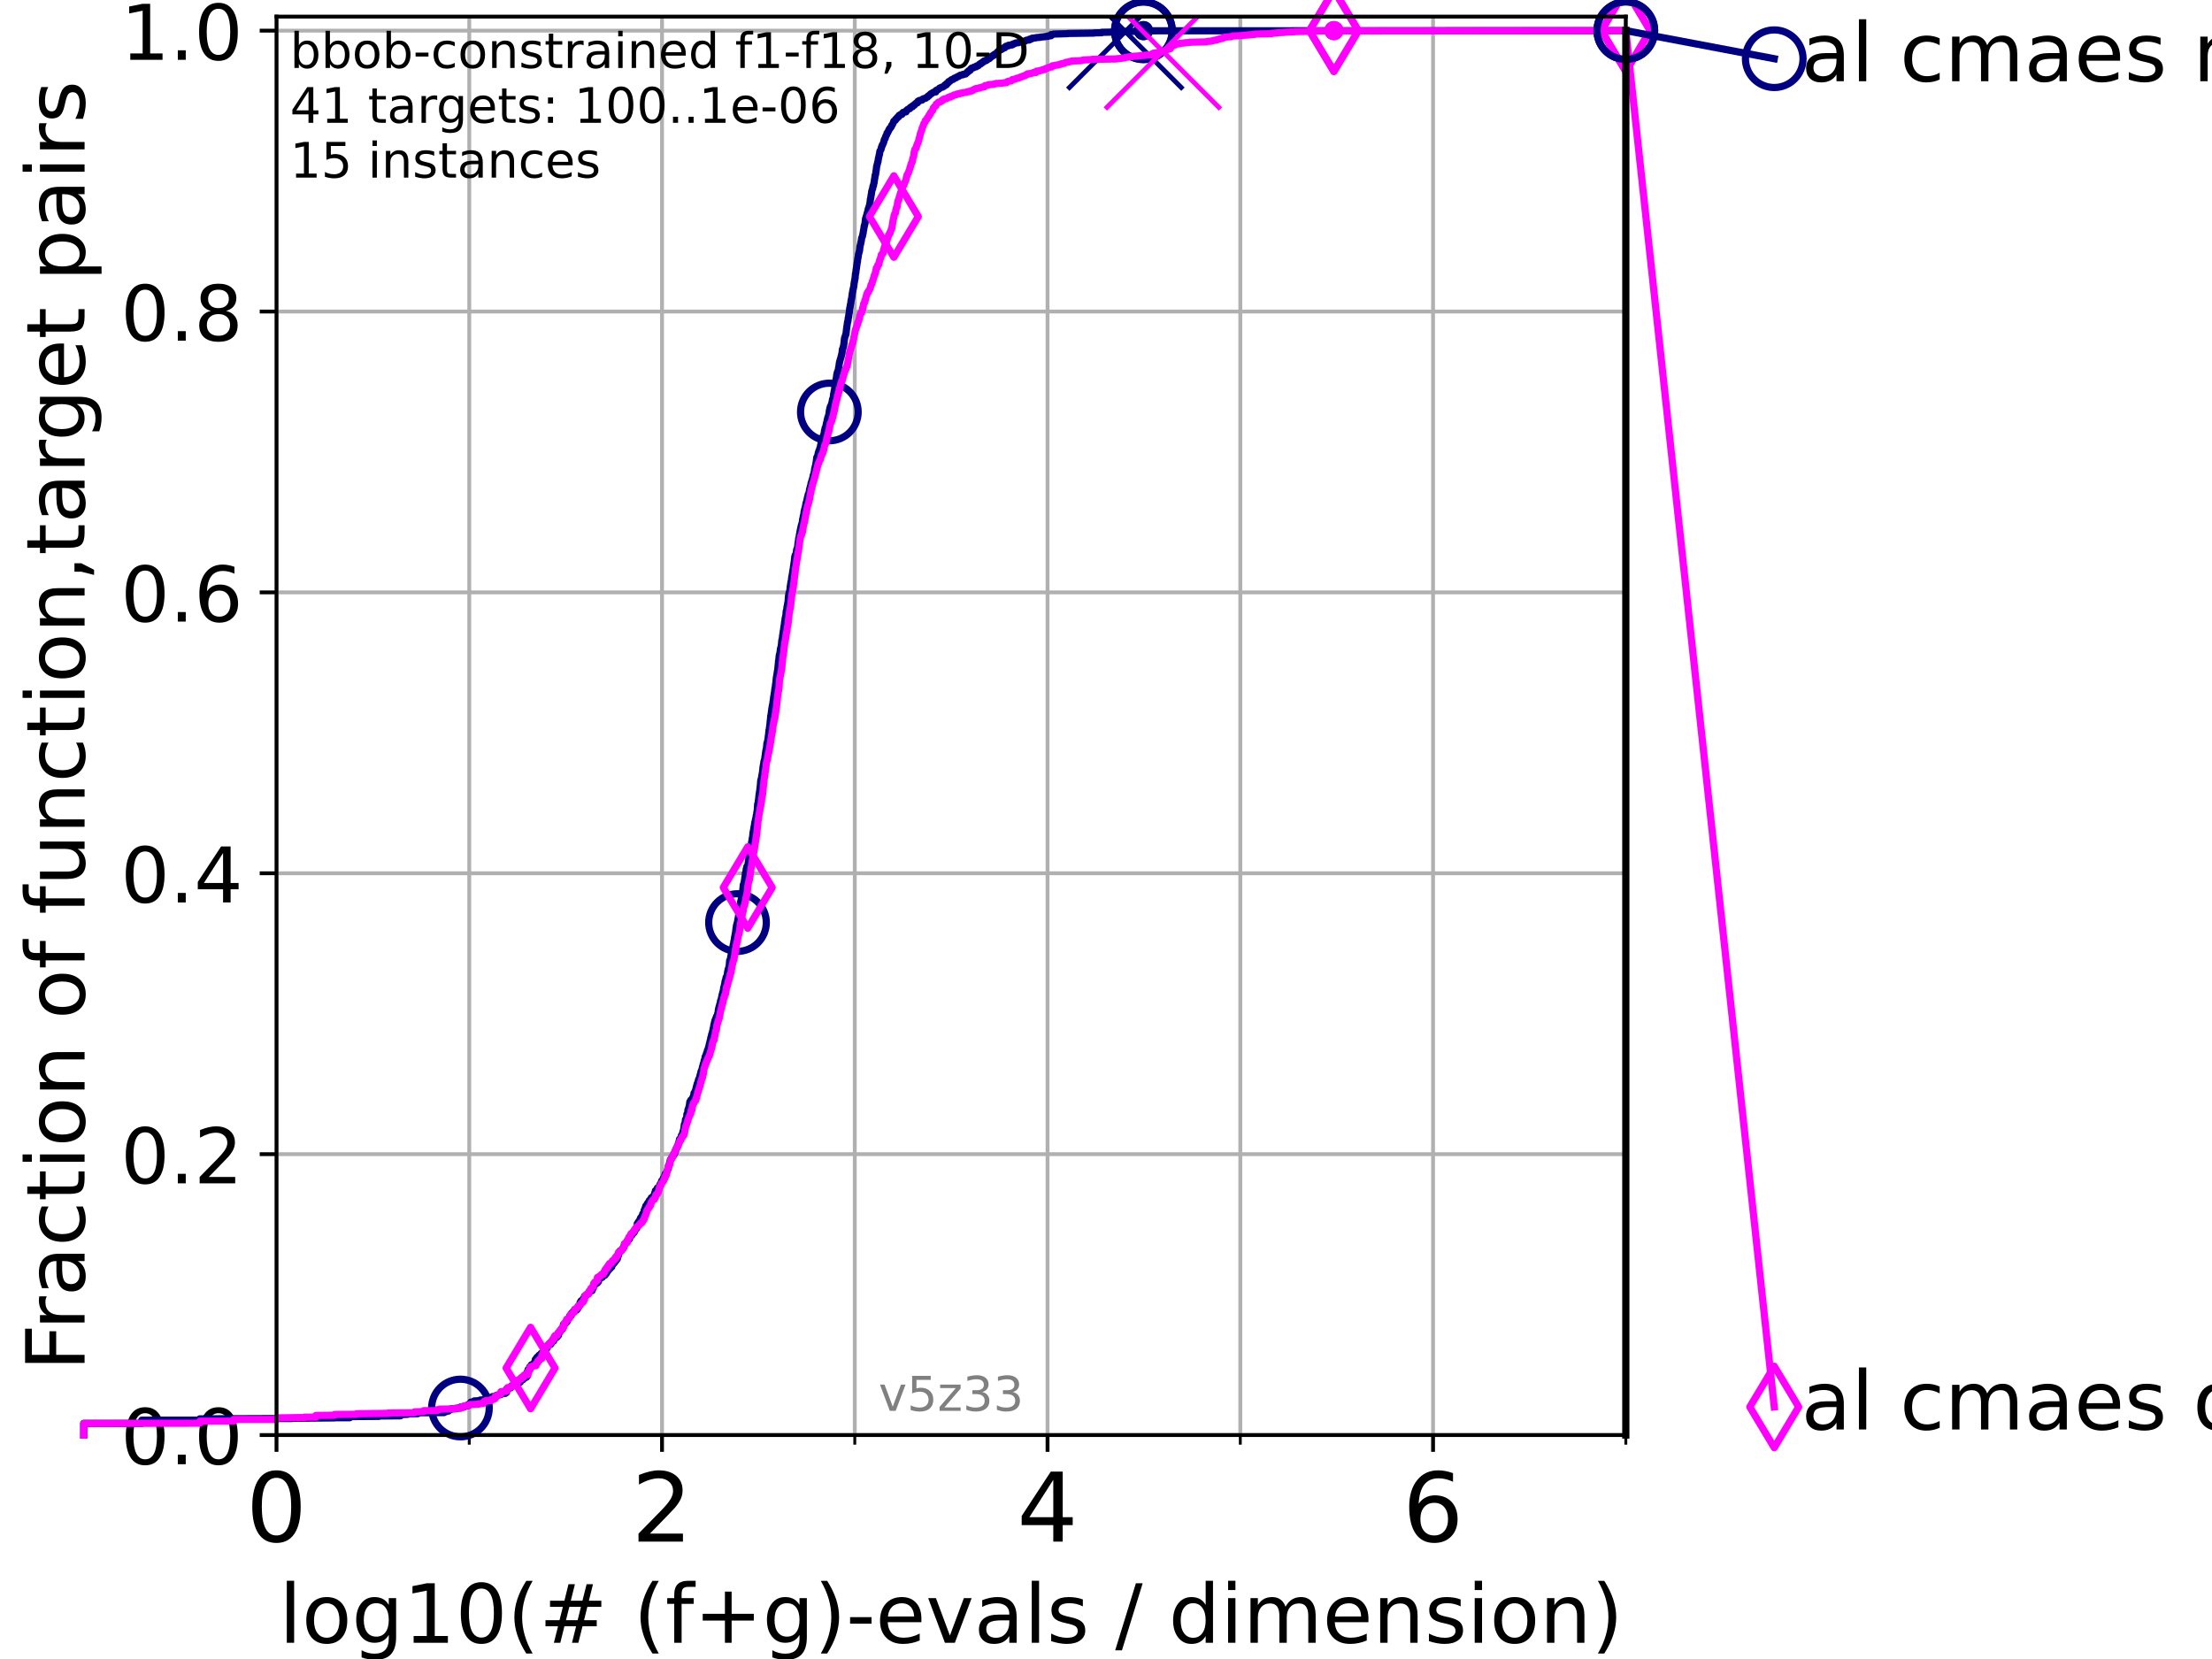 <?xml version="1.0" encoding="utf-8" standalone="no"?>
<!DOCTYPE svg PUBLIC "-//W3C//DTD SVG 1.1//EN"
  "http://www.w3.org/Graphics/SVG/1.1/DTD/svg11.dtd">
<!-- Created with matplotlib (https://matplotlib.org/) -->
<svg height="345.6pt" version="1.1" viewBox="0 0 460.8 345.6" width="460.8pt" xmlns="http://www.w3.org/2000/svg" xmlns:xlink="http://www.w3.org/1999/xlink">
 <defs>
  <style type="text/css">*{stroke-linecap:butt;stroke-linejoin:round;}</style>
 </defs>
 <g id="figure_1">
  <g id="patch_1">
   <path d="M 0 345.6 
L 460.8 345.6 
L 460.8 0 
L 0 0 
z
" style="fill:#ffffff;"/>
  </g>
  <g id="axes_1">
   <g id="patch_2">
    <path d="M 57.6 298.944 
L 338.688 298.944 
L 338.688 3.456 
L 57.6 3.456 
z
" style="fill:#ffffff;"/>
   </g>
   <g id="matplotlib.axis_1">
    <g id="xtick_1">
     <g id="line2d_1">
      <path clip-path="url(#p7659bb19c4)" d="M 57.6 298.944 
L 57.6 3.456 
" style="fill:none;stroke:#b0b0b0;stroke-linecap:square;stroke-width:0.8;"/>
     </g>
     <g id="line2d_2">
      <defs>
       <path d="M 0 0 
L 0 3.5 
" id="m82c61f1d43" style="stroke:#000000;stroke-width:0.8;"/>
      </defs>
      <g>
       <use style="stroke:#000000;stroke-width:0.8;" x="57.6" xlink:href="#m82c61f1d43" y="298.944"/>
      </g>
     </g>
     <g id="text_1">
      <!-- 0 -->
      <g transform="translate(51.237 321.141)scale(0.2 -0.2)">
       <defs>
        <path d="M 31.781 66.406 
Q 24.172 66.406 20.328 58.906 
Q 16.5 51.422 16.5 36.375 
Q 16.5 21.391 20.328 13.891 
Q 24.172 6.391 31.781 6.391 
Q 39.453 6.391 43.281 13.891 
Q 47.125 21.391 47.125 36.375 
Q 47.125 51.422 43.281 58.906 
Q 39.453 66.406 31.781 66.406 
z
M 31.781 74.219 
Q 44.047 74.219 50.516 64.516 
Q 56.984 54.828 56.984 36.375 
Q 56.984 17.969 50.516 8.266 
Q 44.047 -1.422 31.781 -1.422 
Q 19.531 -1.422 13.062 8.266 
Q 6.594 17.969 6.594 36.375 
Q 6.594 54.828 13.062 64.516 
Q 19.531 74.219 31.781 74.219 
z
" id="DejaVuSans-48"/>
       </defs>
       <use xlink:href="#DejaVuSans-48"/>
      </g>
     </g>
    </g>
    <g id="xtick_2">
     <g id="line2d_3">
      <path clip-path="url(#p7659bb19c4)" d="M 137.911 298.944 
L 137.911 3.456 
" style="fill:none;stroke:#b0b0b0;stroke-linecap:square;stroke-width:0.8;"/>
     </g>
     <g id="line2d_4">
      <g>
       <use style="stroke:#000000;stroke-width:0.8;" x="137.911" xlink:href="#m82c61f1d43" y="298.944"/>
      </g>
     </g>
     <g id="text_2">
      <!-- 2 -->
      <g transform="translate(131.548 321.141)scale(0.2 -0.2)">
       <defs>
        <path d="M 19.188 8.297 
L 53.609 8.297 
L 53.609 0 
L 7.328 0 
L 7.328 8.297 
Q 12.938 14.109 22.625 23.891 
Q 32.328 33.688 34.812 36.531 
Q 39.547 41.844 41.422 45.531 
Q 43.312 49.219 43.312 52.781 
Q 43.312 58.594 39.234 62.25 
Q 35.156 65.922 28.609 65.922 
Q 23.969 65.922 18.812 64.312 
Q 13.672 62.703 7.812 59.422 
L 7.812 69.391 
Q 13.766 71.781 18.938 73 
Q 24.125 74.219 28.422 74.219 
Q 39.75 74.219 46.484 68.547 
Q 53.219 62.891 53.219 53.422 
Q 53.219 48.922 51.531 44.891 
Q 49.859 40.875 45.406 35.406 
Q 44.188 33.984 37.641 27.219 
Q 31.109 20.453 19.188 8.297 
z
" id="DejaVuSans-50"/>
       </defs>
       <use xlink:href="#DejaVuSans-50"/>
      </g>
     </g>
    </g>
    <g id="xtick_3">
     <g id="line2d_5">
      <path clip-path="url(#p7659bb19c4)" d="M 218.222 298.944 
L 218.222 3.456 
" style="fill:none;stroke:#b0b0b0;stroke-linecap:square;stroke-width:0.8;"/>
     </g>
     <g id="line2d_6">
      <g>
       <use style="stroke:#000000;stroke-width:0.8;" x="218.222" xlink:href="#m82c61f1d43" y="298.944"/>
      </g>
     </g>
     <g id="text_3">
      <!-- 4 -->
      <g transform="translate(211.859 321.141)scale(0.2 -0.2)">
       <defs>
        <path d="M 37.797 64.312 
L 12.891 25.391 
L 37.797 25.391 
z
M 35.203 72.906 
L 47.609 72.906 
L 47.609 25.391 
L 58.016 25.391 
L 58.016 17.188 
L 47.609 17.188 
L 47.609 0 
L 37.797 0 
L 37.797 17.188 
L 4.891 17.188 
L 4.891 26.703 
z
" id="DejaVuSans-52"/>
       </defs>
       <use xlink:href="#DejaVuSans-52"/>
      </g>
     </g>
    </g>
    <g id="xtick_4">
     <g id="line2d_7">
      <path clip-path="url(#p7659bb19c4)" d="M 298.533 298.944 
L 298.533 3.456 
" style="fill:none;stroke:#b0b0b0;stroke-linecap:square;stroke-width:0.8;"/>
     </g>
     <g id="line2d_8">
      <g>
       <use style="stroke:#000000;stroke-width:0.8;" x="298.533" xlink:href="#m82c61f1d43" y="298.944"/>
      </g>
     </g>
     <g id="text_4">
      <!-- 6 -->
      <g transform="translate(292.17 321.141)scale(0.2 -0.2)">
       <defs>
        <path d="M 33.016 40.375 
Q 26.375 40.375 22.484 35.828 
Q 18.609 31.297 18.609 23.391 
Q 18.609 15.531 22.484 10.953 
Q 26.375 6.391 33.016 6.391 
Q 39.656 6.391 43.531 10.953 
Q 47.406 15.531 47.406 23.391 
Q 47.406 31.297 43.531 35.828 
Q 39.656 40.375 33.016 40.375 
z
M 52.594 71.297 
L 52.594 62.312 
Q 48.875 64.062 45.094 64.984 
Q 41.312 65.922 37.594 65.922 
Q 27.828 65.922 22.672 59.328 
Q 17.531 52.734 16.797 39.406 
Q 19.672 43.656 24.016 45.922 
Q 28.375 48.188 33.594 48.188 
Q 44.578 48.188 50.953 41.516 
Q 57.328 34.859 57.328 23.391 
Q 57.328 12.156 50.688 5.359 
Q 44.047 -1.422 33.016 -1.422 
Q 20.359 -1.422 13.672 8.266 
Q 6.984 17.969 6.984 36.375 
Q 6.984 53.656 15.188 63.938 
Q 23.391 74.219 37.203 74.219 
Q 40.922 74.219 44.703 73.484 
Q 48.484 72.75 52.594 71.297 
z
" id="DejaVuSans-54"/>
       </defs>
       <use xlink:href="#DejaVuSans-54"/>
      </g>
     </g>
    </g>
    <g id="xtick_5">
     <g id="line2d_9">
      <path clip-path="url(#p7659bb19c4)" d="M 97.755 298.944 
L 97.755 3.456 
" style="fill:none;stroke:#b0b0b0;stroke-linecap:square;stroke-width:0.8;"/>
     </g>
     <g id="line2d_10">
      <defs>
       <path d="M 0 0 
L 0 2 
" id="md5d4b0ed55" style="stroke:#000000;stroke-width:0.6;"/>
      </defs>
      <g>
       <use style="stroke:#000000;stroke-width:0.6;" x="97.755" xlink:href="#md5d4b0ed55" y="298.944"/>
      </g>
     </g>
    </g>
    <g id="xtick_6">
     <g id="line2d_11">
      <path clip-path="url(#p7659bb19c4)" d="M 178.066 298.944 
L 178.066 3.456 
" style="fill:none;stroke:#b0b0b0;stroke-linecap:square;stroke-width:0.8;"/>
     </g>
     <g id="line2d_12">
      <g>
       <use style="stroke:#000000;stroke-width:0.6;" x="178.066" xlink:href="#md5d4b0ed55" y="298.944"/>
      </g>
     </g>
    </g>
    <g id="xtick_7">
     <g id="line2d_13">
      <path clip-path="url(#p7659bb19c4)" d="M 258.377 298.944 
L 258.377 3.456 
" style="fill:none;stroke:#b0b0b0;stroke-linecap:square;stroke-width:0.8;"/>
     </g>
     <g id="line2d_14">
      <g>
       <use style="stroke:#000000;stroke-width:0.6;" x="258.377" xlink:href="#md5d4b0ed55" y="298.944"/>
      </g>
     </g>
    </g>
    <g id="xtick_8">
     <g id="line2d_15">
      <path clip-path="url(#p7659bb19c4)" d="M 338.688 298.944 
L 338.688 3.456 
" style="fill:none;stroke:#b0b0b0;stroke-linecap:square;stroke-width:0.8;"/>
     </g>
     <g id="line2d_16">
      <g>
       <use style="stroke:#000000;stroke-width:0.6;" x="338.688" xlink:href="#md5d4b0ed55" y="298.944"/>
      </g>
     </g>
    </g>
    <g id="text_5">
     <!-- log10(# (f+g)-evals / dimension) -->
     <g transform="translate(58.145 342.218)scale(0.17 -0.17)">
      <defs>
       <path d="M 9.422 75.984 
L 18.406 75.984 
L 18.406 0 
L 9.422 0 
z
" id="DejaVuSans-108"/>
       <path d="M 30.609 48.391 
Q 23.391 48.391 19.188 42.75 
Q 14.984 37.109 14.984 27.297 
Q 14.984 17.484 19.156 11.844 
Q 23.344 6.203 30.609 6.203 
Q 37.797 6.203 41.984 11.859 
Q 46.188 17.531 46.188 27.297 
Q 46.188 37.016 41.984 42.703 
Q 37.797 48.391 30.609 48.391 
z
M 30.609 56 
Q 42.328 56 49.016 48.375 
Q 55.719 40.766 55.719 27.297 
Q 55.719 13.875 49.016 6.219 
Q 42.328 -1.422 30.609 -1.422 
Q 18.844 -1.422 12.172 6.219 
Q 5.516 13.875 5.516 27.297 
Q 5.516 40.766 12.172 48.375 
Q 18.844 56 30.609 56 
z
" id="DejaVuSans-111"/>
       <path d="M 45.406 27.984 
Q 45.406 37.75 41.375 43.109 
Q 37.359 48.484 30.078 48.484 
Q 22.859 48.484 18.828 43.109 
Q 14.797 37.75 14.797 27.984 
Q 14.797 18.266 18.828 12.891 
Q 22.859 7.516 30.078 7.516 
Q 37.359 7.516 41.375 12.891 
Q 45.406 18.266 45.406 27.984 
z
M 54.391 6.781 
Q 54.391 -7.172 48.188 -13.984 
Q 42 -20.797 29.203 -20.797 
Q 24.469 -20.797 20.266 -20.094 
Q 16.062 -19.391 12.109 -17.922 
L 12.109 -9.188 
Q 16.062 -11.328 19.922 -12.344 
Q 23.781 -13.375 27.781 -13.375 
Q 36.625 -13.375 41.016 -8.766 
Q 45.406 -4.156 45.406 5.172 
L 45.406 9.625 
Q 42.625 4.781 38.281 2.391 
Q 33.938 0 27.875 0 
Q 17.828 0 11.672 7.656 
Q 5.516 15.328 5.516 27.984 
Q 5.516 40.672 11.672 48.328 
Q 17.828 56 27.875 56 
Q 33.938 56 38.281 53.609 
Q 42.625 51.219 45.406 46.391 
L 45.406 54.688 
L 54.391 54.688 
z
" id="DejaVuSans-103"/>
       <path d="M 12.406 8.297 
L 28.516 8.297 
L 28.516 63.922 
L 10.984 60.406 
L 10.984 69.391 
L 28.422 72.906 
L 38.281 72.906 
L 38.281 8.297 
L 54.391 8.297 
L 54.391 0 
L 12.406 0 
z
" id="DejaVuSans-49"/>
       <path d="M 31 75.875 
Q 24.469 64.656 21.281 53.656 
Q 18.109 42.672 18.109 31.391 
Q 18.109 20.125 21.312 9.062 
Q 24.516 -2 31 -13.188 
L 23.188 -13.188 
Q 15.875 -1.703 12.234 9.375 
Q 8.594 20.453 8.594 31.391 
Q 8.594 42.281 12.203 53.312 
Q 15.828 64.359 23.188 75.875 
z
" id="DejaVuSans-40"/>
       <path d="M 51.125 44 
L 36.922 44 
L 32.812 27.688 
L 47.125 27.688 
z
M 43.797 71.781 
L 38.719 51.516 
L 52.984 51.516 
L 58.109 71.781 
L 65.922 71.781 
L 60.891 51.516 
L 76.125 51.516 
L 76.125 44 
L 58.984 44 
L 54.984 27.688 
L 70.516 27.688 
L 70.516 20.219 
L 53.078 20.219 
L 48 0 
L 40.188 0 
L 45.219 20.219 
L 30.906 20.219 
L 25.875 0 
L 18.016 0 
L 23.094 20.219 
L 7.719 20.219 
L 7.719 27.688 
L 24.906 27.688 
L 29 44 
L 13.281 44 
L 13.281 51.516 
L 30.906 51.516 
L 35.891 71.781 
z
" id="DejaVuSans-35"/>
       <path id="DejaVuSans-32"/>
       <path d="M 37.109 75.984 
L 37.109 68.5 
L 28.516 68.5 
Q 23.688 68.5 21.797 66.547 
Q 19.922 64.594 19.922 59.516 
L 19.922 54.688 
L 34.719 54.688 
L 34.719 47.703 
L 19.922 47.703 
L 19.922 0 
L 10.891 0 
L 10.891 47.703 
L 2.297 47.703 
L 2.297 54.688 
L 10.891 54.688 
L 10.891 58.5 
Q 10.891 67.625 15.141 71.797 
Q 19.391 75.984 28.609 75.984 
z
" id="DejaVuSans-102"/>
       <path d="M 46 62.703 
L 46 35.5 
L 73.188 35.5 
L 73.188 27.203 
L 46 27.203 
L 46 0 
L 37.797 0 
L 37.797 27.203 
L 10.594 27.203 
L 10.594 35.5 
L 37.797 35.5 
L 37.797 62.703 
z
" id="DejaVuSans-43"/>
       <path d="M 8.016 75.875 
L 15.828 75.875 
Q 23.141 64.359 26.781 53.312 
Q 30.422 42.281 30.422 31.391 
Q 30.422 20.453 26.781 9.375 
Q 23.141 -1.703 15.828 -13.188 
L 8.016 -13.188 
Q 14.5 -2 17.703 9.062 
Q 20.906 20.125 20.906 31.391 
Q 20.906 42.672 17.703 53.656 
Q 14.5 64.656 8.016 75.875 
z
" id="DejaVuSans-41"/>
       <path d="M 4.891 31.391 
L 31.203 31.391 
L 31.203 23.391 
L 4.891 23.391 
z
" id="DejaVuSans-45"/>
       <path d="M 56.203 29.594 
L 56.203 25.203 
L 14.891 25.203 
Q 15.484 15.922 20.484 11.062 
Q 25.484 6.203 34.422 6.203 
Q 39.594 6.203 44.453 7.469 
Q 49.312 8.734 54.109 11.281 
L 54.109 2.781 
Q 49.266 0.734 44.188 -0.344 
Q 39.109 -1.422 33.891 -1.422 
Q 20.797 -1.422 13.156 6.188 
Q 5.516 13.812 5.516 26.812 
Q 5.516 40.234 12.766 48.109 
Q 20.016 56 32.328 56 
Q 43.359 56 49.781 48.891 
Q 56.203 41.797 56.203 29.594 
z
M 47.219 32.234 
Q 47.125 39.594 43.094 43.984 
Q 39.062 48.391 32.422 48.391 
Q 24.906 48.391 20.391 44.141 
Q 15.875 39.891 15.188 32.172 
z
" id="DejaVuSans-101"/>
       <path d="M 2.984 54.688 
L 12.5 54.688 
L 29.594 8.797 
L 46.688 54.688 
L 56.203 54.688 
L 35.688 0 
L 23.484 0 
z
" id="DejaVuSans-118"/>
       <path d="M 34.281 27.484 
Q 23.391 27.484 19.188 25 
Q 14.984 22.516 14.984 16.5 
Q 14.984 11.719 18.141 8.906 
Q 21.297 6.109 26.703 6.109 
Q 34.188 6.109 38.703 11.406 
Q 43.219 16.703 43.219 25.484 
L 43.219 27.484 
z
M 52.203 31.203 
L 52.203 0 
L 43.219 0 
L 43.219 8.297 
Q 40.141 3.328 35.547 0.953 
Q 30.953 -1.422 24.312 -1.422 
Q 15.922 -1.422 10.953 3.297 
Q 6 8.016 6 15.922 
Q 6 25.141 12.172 29.828 
Q 18.359 34.516 30.609 34.516 
L 43.219 34.516 
L 43.219 35.406 
Q 43.219 41.609 39.141 45 
Q 35.062 48.391 27.688 48.391 
Q 23 48.391 18.547 47.266 
Q 14.109 46.141 10.016 43.891 
L 10.016 52.203 
Q 14.938 54.109 19.578 55.047 
Q 24.219 56 28.609 56 
Q 40.484 56 46.344 49.844 
Q 52.203 43.703 52.203 31.203 
z
" id="DejaVuSans-97"/>
       <path d="M 44.281 53.078 
L 44.281 44.578 
Q 40.484 46.531 36.375 47.5 
Q 32.281 48.484 27.875 48.484 
Q 21.188 48.484 17.844 46.438 
Q 14.5 44.391 14.5 40.281 
Q 14.5 37.156 16.891 35.375 
Q 19.281 33.594 26.516 31.984 
L 29.594 31.297 
Q 39.156 29.25 43.188 25.516 
Q 47.219 21.781 47.219 15.094 
Q 47.219 7.469 41.188 3.016 
Q 35.156 -1.422 24.609 -1.422 
Q 20.219 -1.422 15.453 -0.562 
Q 10.688 0.297 5.422 2 
L 5.422 11.281 
Q 10.406 8.688 15.234 7.391 
Q 20.062 6.109 24.812 6.109 
Q 31.156 6.109 34.562 8.281 
Q 37.984 10.453 37.984 14.406 
Q 37.984 18.062 35.516 20.016 
Q 33.062 21.969 24.703 23.781 
L 21.578 24.516 
Q 13.234 26.266 9.516 29.906 
Q 5.812 33.547 5.812 39.891 
Q 5.812 47.609 11.281 51.797 
Q 16.75 56 26.812 56 
Q 31.781 56 36.172 55.266 
Q 40.578 54.547 44.281 53.078 
z
" id="DejaVuSans-115"/>
       <path d="M 25.391 72.906 
L 33.688 72.906 
L 8.297 -9.281 
L 0 -9.281 
z
" id="DejaVuSans-47"/>
       <path d="M 45.406 46.391 
L 45.406 75.984 
L 54.391 75.984 
L 54.391 0 
L 45.406 0 
L 45.406 8.203 
Q 42.578 3.328 38.25 0.953 
Q 33.938 -1.422 27.875 -1.422 
Q 17.969 -1.422 11.734 6.484 
Q 5.516 14.406 5.516 27.297 
Q 5.516 40.188 11.734 48.094 
Q 17.969 56 27.875 56 
Q 33.938 56 38.25 53.625 
Q 42.578 51.266 45.406 46.391 
z
M 14.797 27.297 
Q 14.797 17.391 18.875 11.75 
Q 22.953 6.109 30.078 6.109 
Q 37.203 6.109 41.297 11.75 
Q 45.406 17.391 45.406 27.297 
Q 45.406 37.203 41.297 42.844 
Q 37.203 48.484 30.078 48.484 
Q 22.953 48.484 18.875 42.844 
Q 14.797 37.203 14.797 27.297 
z
" id="DejaVuSans-100"/>
       <path d="M 9.422 54.688 
L 18.406 54.688 
L 18.406 0 
L 9.422 0 
z
M 9.422 75.984 
L 18.406 75.984 
L 18.406 64.594 
L 9.422 64.594 
z
" id="DejaVuSans-105"/>
       <path d="M 52 44.188 
Q 55.375 50.25 60.062 53.125 
Q 64.75 56 71.094 56 
Q 79.641 56 84.281 50.016 
Q 88.922 44.047 88.922 33.016 
L 88.922 0 
L 79.891 0 
L 79.891 32.719 
Q 79.891 40.578 77.094 44.375 
Q 74.312 48.188 68.609 48.188 
Q 61.625 48.188 57.562 43.547 
Q 53.516 38.922 53.516 30.906 
L 53.516 0 
L 44.484 0 
L 44.484 32.719 
Q 44.484 40.625 41.703 44.406 
Q 38.922 48.188 33.109 48.188 
Q 26.219 48.188 22.156 43.531 
Q 18.109 38.875 18.109 30.906 
L 18.109 0 
L 9.078 0 
L 9.078 54.688 
L 18.109 54.688 
L 18.109 46.188 
Q 21.188 51.219 25.484 53.609 
Q 29.781 56 35.688 56 
Q 41.656 56 45.828 52.969 
Q 50 49.953 52 44.188 
z
" id="DejaVuSans-109"/>
       <path d="M 54.891 33.016 
L 54.891 0 
L 45.906 0 
L 45.906 32.719 
Q 45.906 40.484 42.875 44.328 
Q 39.844 48.188 33.797 48.188 
Q 26.516 48.188 22.312 43.547 
Q 18.109 38.922 18.109 30.906 
L 18.109 0 
L 9.078 0 
L 9.078 54.688 
L 18.109 54.688 
L 18.109 46.188 
Q 21.344 51.125 25.703 53.562 
Q 30.078 56 35.797 56 
Q 45.219 56 50.047 50.172 
Q 54.891 44.344 54.891 33.016 
z
" id="DejaVuSans-110"/>
      </defs>
      <use xlink:href="#DejaVuSans-108"/>
      <use x="27.783" xlink:href="#DejaVuSans-111"/>
      <use x="88.965" xlink:href="#DejaVuSans-103"/>
      <use x="152.441" xlink:href="#DejaVuSans-49"/>
      <use x="216.064" xlink:href="#DejaVuSans-48"/>
      <use x="279.688" xlink:href="#DejaVuSans-40"/>
      <use x="318.701" xlink:href="#DejaVuSans-35"/>
      <use x="402.49" xlink:href="#DejaVuSans-32"/>
      <use x="434.277" xlink:href="#DejaVuSans-40"/>
      <use x="473.291" xlink:href="#DejaVuSans-102"/>
      <use x="508.496" xlink:href="#DejaVuSans-43"/>
      <use x="592.285" xlink:href="#DejaVuSans-103"/>
      <use x="655.762" xlink:href="#DejaVuSans-41"/>
      <use x="694.775" xlink:href="#DejaVuSans-45"/>
      <use x="730.859" xlink:href="#DejaVuSans-101"/>
      <use x="792.383" xlink:href="#DejaVuSans-118"/>
      <use x="851.562" xlink:href="#DejaVuSans-97"/>
      <use x="912.842" xlink:href="#DejaVuSans-108"/>
      <use x="940.625" xlink:href="#DejaVuSans-115"/>
      <use x="992.725" xlink:href="#DejaVuSans-32"/>
      <use x="1024.512" xlink:href="#DejaVuSans-47"/>
      <use x="1058.203" xlink:href="#DejaVuSans-32"/>
      <use x="1089.99" xlink:href="#DejaVuSans-100"/>
      <use x="1153.467" xlink:href="#DejaVuSans-105"/>
      <use x="1181.25" xlink:href="#DejaVuSans-109"/>
      <use x="1278.662" xlink:href="#DejaVuSans-101"/>
      <use x="1340.186" xlink:href="#DejaVuSans-110"/>
      <use x="1403.564" xlink:href="#DejaVuSans-115"/>
      <use x="1455.664" xlink:href="#DejaVuSans-105"/>
      <use x="1483.447" xlink:href="#DejaVuSans-111"/>
      <use x="1544.629" xlink:href="#DejaVuSans-110"/>
      <use x="1608.008" xlink:href="#DejaVuSans-41"/>
     </g>
    </g>
   </g>
   <g id="matplotlib.axis_2">
    <g id="ytick_1">
     <g id="line2d_17">
      <path clip-path="url(#p7659bb19c4)" d="M 57.6 298.944 
L 338.688 298.944 
" style="fill:none;stroke:#b0b0b0;stroke-linecap:square;stroke-width:0.8;"/>
     </g>
     <g id="line2d_18">
      <defs>
       <path d="M 0 0 
L -3.5 0 
" id="m9dce2a3ec6" style="stroke:#000000;stroke-width:0.8;"/>
      </defs>
      <g>
       <use style="stroke:#000000;stroke-width:0.8;" x="57.6" xlink:href="#m9dce2a3ec6" y="298.944"/>
      </g>
     </g>
     <g id="text_6">
      <!-- 0.0 -->
      <g transform="translate(25.155 305.023)scale(0.16 -0.16)">
       <defs>
        <path d="M 10.688 12.406 
L 21 12.406 
L 21 0 
L 10.688 0 
z
" id="DejaVuSans-46"/>
       </defs>
       <use xlink:href="#DejaVuSans-48"/>
       <use x="63.623" xlink:href="#DejaVuSans-46"/>
       <use x="95.41" xlink:href="#DejaVuSans-48"/>
      </g>
     </g>
    </g>
    <g id="ytick_2">
     <g id="line2d_19">
      <path clip-path="url(#p7659bb19c4)" d="M 57.6 240.432 
L 338.688 240.432 
" style="fill:none;stroke:#b0b0b0;stroke-linecap:square;stroke-width:0.8;"/>
     </g>
     <g id="line2d_20">
      <g>
       <use style="stroke:#000000;stroke-width:0.8;" x="57.6" xlink:href="#m9dce2a3ec6" y="240.432"/>
      </g>
     </g>
     <g id="text_7">
      <!-- 0.2 -->
      <g transform="translate(25.155 246.51)scale(0.16 -0.16)">
       <use xlink:href="#DejaVuSans-48"/>
       <use x="63.623" xlink:href="#DejaVuSans-46"/>
       <use x="95.41" xlink:href="#DejaVuSans-50"/>
      </g>
     </g>
    </g>
    <g id="ytick_3">
     <g id="line2d_21">
      <path clip-path="url(#p7659bb19c4)" d="M 57.6 181.919 
L 338.688 181.919 
" style="fill:none;stroke:#b0b0b0;stroke-linecap:square;stroke-width:0.8;"/>
     </g>
     <g id="line2d_22">
      <g>
       <use style="stroke:#000000;stroke-width:0.8;" x="57.6" xlink:href="#m9dce2a3ec6" y="181.919"/>
      </g>
     </g>
     <g id="text_8">
      <!-- 0.4 -->
      <g transform="translate(25.155 187.998)scale(0.16 -0.16)">
       <use xlink:href="#DejaVuSans-48"/>
       <use x="63.623" xlink:href="#DejaVuSans-46"/>
       <use x="95.41" xlink:href="#DejaVuSans-52"/>
      </g>
     </g>
    </g>
    <g id="ytick_4">
     <g id="line2d_23">
      <path clip-path="url(#p7659bb19c4)" d="M 57.6 123.407 
L 338.688 123.407 
" style="fill:none;stroke:#b0b0b0;stroke-linecap:square;stroke-width:0.8;"/>
     </g>
     <g id="line2d_24">
      <g>
       <use style="stroke:#000000;stroke-width:0.8;" x="57.6" xlink:href="#m9dce2a3ec6" y="123.407"/>
      </g>
     </g>
     <g id="text_9">
      <!-- 0.6 -->
      <g transform="translate(25.155 129.485)scale(0.16 -0.16)">
       <use xlink:href="#DejaVuSans-48"/>
       <use x="63.623" xlink:href="#DejaVuSans-46"/>
       <use x="95.41" xlink:href="#DejaVuSans-54"/>
      </g>
     </g>
    </g>
    <g id="ytick_5">
     <g id="line2d_25">
      <path clip-path="url(#p7659bb19c4)" d="M 57.6 64.894 
L 338.688 64.894 
" style="fill:none;stroke:#b0b0b0;stroke-linecap:square;stroke-width:0.8;"/>
     </g>
     <g id="line2d_26">
      <g>
       <use style="stroke:#000000;stroke-width:0.8;" x="57.6" xlink:href="#m9dce2a3ec6" y="64.894"/>
      </g>
     </g>
     <g id="text_10">
      <!-- 0.8 -->
      <g transform="translate(25.155 70.973)scale(0.16 -0.16)">
       <defs>
        <path d="M 31.781 34.625 
Q 24.75 34.625 20.719 30.859 
Q 16.703 27.094 16.703 20.516 
Q 16.703 13.922 20.719 10.156 
Q 24.75 6.391 31.781 6.391 
Q 38.812 6.391 42.859 10.172 
Q 46.922 13.969 46.922 20.516 
Q 46.922 27.094 42.891 30.859 
Q 38.875 34.625 31.781 34.625 
z
M 21.922 38.812 
Q 15.578 40.375 12.031 44.719 
Q 8.5 49.078 8.5 55.328 
Q 8.5 64.062 14.719 69.141 
Q 20.953 74.219 31.781 74.219 
Q 42.672 74.219 48.875 69.141 
Q 55.078 64.062 55.078 55.328 
Q 55.078 49.078 51.531 44.719 
Q 48 40.375 41.703 38.812 
Q 48.828 37.156 52.797 32.312 
Q 56.781 27.484 56.781 20.516 
Q 56.781 9.906 50.312 4.234 
Q 43.844 -1.422 31.781 -1.422 
Q 19.734 -1.422 13.25 4.234 
Q 6.781 9.906 6.781 20.516 
Q 6.781 27.484 10.781 32.312 
Q 14.797 37.156 21.922 38.812 
z
M 18.312 54.391 
Q 18.312 48.734 21.844 45.562 
Q 25.391 42.391 31.781 42.391 
Q 38.141 42.391 41.719 45.562 
Q 45.312 48.734 45.312 54.391 
Q 45.312 60.062 41.719 63.234 
Q 38.141 66.406 31.781 66.406 
Q 25.391 66.406 21.844 63.234 
Q 18.312 60.062 18.312 54.391 
z
" id="DejaVuSans-56"/>
       </defs>
       <use xlink:href="#DejaVuSans-48"/>
       <use x="63.623" xlink:href="#DejaVuSans-46"/>
       <use x="95.41" xlink:href="#DejaVuSans-56"/>
      </g>
     </g>
    </g>
    <g id="ytick_6">
     <g id="line2d_27">
      <path clip-path="url(#p7659bb19c4)" d="M 57.6 6.382 
L 338.688 6.382 
" style="fill:none;stroke:#b0b0b0;stroke-linecap:square;stroke-width:0.8;"/>
     </g>
     <g id="line2d_28">
      <g>
       <use style="stroke:#000000;stroke-width:0.8;" x="57.6" xlink:href="#m9dce2a3ec6" y="6.382"/>
      </g>
     </g>
     <g id="text_11">
      <!-- 1.0 -->
      <g transform="translate(25.155 12.46)scale(0.16 -0.16)">
       <use xlink:href="#DejaVuSans-49"/>
       <use x="63.623" xlink:href="#DejaVuSans-46"/>
       <use x="95.41" xlink:href="#DejaVuSans-48"/>
      </g>
     </g>
    </g>
    <g id="text_12">
     <!-- Fraction of function,target pairs -->
     <g transform="translate(17.62 285.585)rotate(-90)scale(0.17 -0.17)">
      <defs>
       <path d="M 9.812 72.906 
L 51.703 72.906 
L 51.703 64.594 
L 19.672 64.594 
L 19.672 43.109 
L 48.578 43.109 
L 48.578 34.812 
L 19.672 34.812 
L 19.672 0 
L 9.812 0 
z
" id="DejaVuSans-70"/>
       <path d="M 41.109 46.297 
Q 39.594 47.172 37.812 47.578 
Q 36.031 48 33.891 48 
Q 26.266 48 22.188 43.047 
Q 18.109 38.094 18.109 28.812 
L 18.109 0 
L 9.078 0 
L 9.078 54.688 
L 18.109 54.688 
L 18.109 46.188 
Q 20.953 51.172 25.484 53.578 
Q 30.031 56 36.531 56 
Q 37.453 56 38.578 55.875 
Q 39.703 55.766 41.062 55.516 
z
" id="DejaVuSans-114"/>
       <path d="M 48.781 52.594 
L 48.781 44.188 
Q 44.969 46.297 41.141 47.344 
Q 37.312 48.391 33.406 48.391 
Q 24.656 48.391 19.812 42.844 
Q 14.984 37.312 14.984 27.297 
Q 14.984 17.281 19.812 11.734 
Q 24.656 6.203 33.406 6.203 
Q 37.312 6.203 41.141 7.25 
Q 44.969 8.297 48.781 10.406 
L 48.781 2.094 
Q 45.016 0.344 40.984 -0.531 
Q 36.969 -1.422 32.422 -1.422 
Q 20.062 -1.422 12.781 6.344 
Q 5.516 14.109 5.516 27.297 
Q 5.516 40.672 12.859 48.328 
Q 20.219 56 33.016 56 
Q 37.156 56 41.109 55.141 
Q 45.062 54.297 48.781 52.594 
z
" id="DejaVuSans-99"/>
       <path d="M 18.312 70.219 
L 18.312 54.688 
L 36.812 54.688 
L 36.812 47.703 
L 18.312 47.703 
L 18.312 18.016 
Q 18.312 11.328 20.141 9.422 
Q 21.969 7.516 27.594 7.516 
L 36.812 7.516 
L 36.812 0 
L 27.594 0 
Q 17.188 0 13.234 3.875 
Q 9.281 7.766 9.281 18.016 
L 9.281 47.703 
L 2.688 47.703 
L 2.688 54.688 
L 9.281 54.688 
L 9.281 70.219 
z
" id="DejaVuSans-116"/>
       <path d="M 8.5 21.578 
L 8.5 54.688 
L 17.484 54.688 
L 17.484 21.922 
Q 17.484 14.156 20.5 10.266 
Q 23.531 6.391 29.594 6.391 
Q 36.859 6.391 41.078 11.031 
Q 45.312 15.672 45.312 23.688 
L 45.312 54.688 
L 54.297 54.688 
L 54.297 0 
L 45.312 0 
L 45.312 8.406 
Q 42.047 3.422 37.719 1 
Q 33.406 -1.422 27.688 -1.422 
Q 18.266 -1.422 13.375 4.438 
Q 8.5 10.297 8.5 21.578 
z
M 31.109 56 
z
" id="DejaVuSans-117"/>
       <path d="M 11.719 12.406 
L 22.016 12.406 
L 22.016 4 
L 14.016 -11.625 
L 7.719 -11.625 
L 11.719 4 
z
" id="DejaVuSans-44"/>
       <path d="M 18.109 8.203 
L 18.109 -20.797 
L 9.078 -20.797 
L 9.078 54.688 
L 18.109 54.688 
L 18.109 46.391 
Q 20.953 51.266 25.266 53.625 
Q 29.594 56 35.594 56 
Q 45.562 56 51.781 48.094 
Q 58.016 40.188 58.016 27.297 
Q 58.016 14.406 51.781 6.484 
Q 45.562 -1.422 35.594 -1.422 
Q 29.594 -1.422 25.266 0.953 
Q 20.953 3.328 18.109 8.203 
z
M 48.688 27.297 
Q 48.688 37.203 44.609 42.844 
Q 40.531 48.484 33.406 48.484 
Q 26.266 48.484 22.188 42.844 
Q 18.109 37.203 18.109 27.297 
Q 18.109 17.391 22.188 11.75 
Q 26.266 6.109 33.406 6.109 
Q 40.531 6.109 44.609 11.75 
Q 48.688 17.391 48.688 27.297 
z
" id="DejaVuSans-112"/>
      </defs>
      <use xlink:href="#DejaVuSans-70"/>
      <use x="50.27" xlink:href="#DejaVuSans-114"/>
      <use x="91.383" xlink:href="#DejaVuSans-97"/>
      <use x="152.662" xlink:href="#DejaVuSans-99"/>
      <use x="207.643" xlink:href="#DejaVuSans-116"/>
      <use x="246.852" xlink:href="#DejaVuSans-105"/>
      <use x="274.635" xlink:href="#DejaVuSans-111"/>
      <use x="335.816" xlink:href="#DejaVuSans-110"/>
      <use x="399.195" xlink:href="#DejaVuSans-32"/>
      <use x="430.982" xlink:href="#DejaVuSans-111"/>
      <use x="492.164" xlink:href="#DejaVuSans-102"/>
      <use x="527.369" xlink:href="#DejaVuSans-32"/>
      <use x="559.156" xlink:href="#DejaVuSans-102"/>
      <use x="594.361" xlink:href="#DejaVuSans-117"/>
      <use x="657.74" xlink:href="#DejaVuSans-110"/>
      <use x="721.119" xlink:href="#DejaVuSans-99"/>
      <use x="776.1" xlink:href="#DejaVuSans-116"/>
      <use x="815.309" xlink:href="#DejaVuSans-105"/>
      <use x="843.092" xlink:href="#DejaVuSans-111"/>
      <use x="904.273" xlink:href="#DejaVuSans-110"/>
      <use x="967.652" xlink:href="#DejaVuSans-44"/>
      <use x="999.439" xlink:href="#DejaVuSans-116"/>
      <use x="1038.648" xlink:href="#DejaVuSans-97"/>
      <use x="1099.928" xlink:href="#DejaVuSans-114"/>
      <use x="1139.291" xlink:href="#DejaVuSans-103"/>
      <use x="1202.768" xlink:href="#DejaVuSans-101"/>
      <use x="1264.291" xlink:href="#DejaVuSans-116"/>
      <use x="1303.5" xlink:href="#DejaVuSans-32"/>
      <use x="1335.287" xlink:href="#DejaVuSans-112"/>
      <use x="1398.764" xlink:href="#DejaVuSans-97"/>
      <use x="1460.043" xlink:href="#DejaVuSans-105"/>
      <use x="1487.826" xlink:href="#DejaVuSans-114"/>
      <use x="1528.939" xlink:href="#DejaVuSans-115"/>
     </g>
    </g>
   </g>
   <g id="line2d_29">
    <defs>
     <path d="M 0 1.5 
C 0.398 1.5 0.779 1.342 1.061 1.061 
C 1.342 0.779 1.5 0.398 1.5 0 
C 1.5 -0.398 1.342 -0.779 1.061 -1.061 
C 0.779 -1.342 0.398 -1.5 0 -1.5 
C -0.398 -1.5 -0.779 -1.342 -1.061 -1.061 
C -1.342 -0.779 -1.5 -0.398 -1.5 0 
C -1.5 0.398 -1.342 0.779 -1.061 1.061 
C -0.779 1.342 -0.398 1.5 0 1.5 
z
" id="m14c4cbb63e" style="stroke:#000080;"/>
    </defs>
    <g>
     <use style="fill:#000080;stroke:#000080;" x="238.193" xlink:href="#m14c4cbb63e" y="6.382"/>
     <use style="fill:#000080;stroke:#000080;" x="238.193" xlink:href="#m14c4cbb63e" y="6.382"/>
    </g>
   </g>
   <g id="line2d_30">
    <path d="M 17.445 298.944 
L 17.445 296.526 
L 29.533 296.526 
L 29.533 295.852 
L 41.621 295.852 
L 41.621 295.574 
L 60.78 295.495 
L 60.78 295.455 
L 69.688 295.376 
L 69.688 295.337 
L 72.868 295.337 
L 72.868 295.099 
L 78.942 295.059 
L 78.942 294.98 
L 83.438 294.94 
L 83.438 294.702 
L 84.956 294.623 
L 84.956 294.504 
L 87.01 294.504 
L 87.01 294.306 
L 92.504 294.266 
L 92.504 294.068 
L 92.969 294.068 
L 92.969 293.949 
L 93.422 293.949 
L 93.422 293.672 
L 93.864 293.672 
L 93.864 293.513 
L 95.125 293.434 
L 95.125 293.354 
L 95.918 293.315 
L 95.918 293.117 
L 96.676 293.117 
L 96.676 292.918 
L 97.403 292.879 
L 97.403 292.68 
L 97.755 292.68 
L 97.755 292.443 
L 98.101 292.443 
L 98.101 292.086 
L 98.772 292.046 
L 98.772 291.848 
L 100.04 291.769 
L 100.04 291.65 
L 101.223 291.57 
L 101.223 291.491 
L 101.786 291.452 
L 101.786 291.333 
L 102.06 291.333 
L 102.06 291.134 
L 102.597 291.134 
L 102.597 290.936 
L 103.372 290.936 
L 103.372 290.698 
L 103.871 290.619 
L 103.871 290.54 
L 104.355 290.5 
L 104.355 290.342 
L 105.285 290.262 
L 105.285 290.104 
L 105.51 290.104 
L 105.51 289.39 
L 105.952 289.311 
L 105.952 289.152 
L 106.383 289.113 
L 106.383 288.914 
L 106.594 288.914 
L 106.594 288.677 
L 107.614 288.597 
L 107.614 288.518 
L 107.811 288.518 
L 107.811 288.201 
L 108.006 288.201 
L 108.006 288.003 
L 108.389 287.923 
L 108.389 287.646 
L 108.578 287.646 
L 108.578 287.487 
L 108.949 287.408 
L 108.949 287.131 
L 109.312 287.091 
L 109.312 286.972 
L 109.668 286.893 
L 109.668 286.694 
L 109.843 286.694 
L 109.843 285.783 
L 110.017 285.783 
L 110.017 285.307 
L 110.359 285.307 
L 110.359 284.752 
L 110.527 284.752 
L 110.527 284.633 
L 110.694 284.633 
L 110.694 284.316 
L 111.023 284.316 
L 111.023 284.197 
L 111.346 284.157 
L 111.346 283.761 
L 111.506 283.761 
L 111.506 283.246 
L 111.663 283.246 
L 111.663 283.047 
L 111.82 283.047 
L 111.82 282.809 
L 111.975 282.809 
L 111.975 282.651 
L 112.281 282.572 
L 112.281 282.334 
L 112.581 282.334 
L 112.581 282.136 
L 112.73 282.136 
L 112.73 281.937 
L 113.023 281.858 
L 113.023 281.739 
L 113.168 281.739 
L 113.168 281.62 
L 113.454 281.541 
L 113.454 281.343 
L 113.595 281.343 
L 113.595 281.026 
L 113.874 280.946 
L 113.874 280.788 
L 114.012 280.788 
L 114.012 280.471 
L 114.148 280.471 
L 114.148 280.233 
L 114.419 280.153 
L 114.419 280.114 
L 114.685 280.074 
L 114.685 279.916 
L 114.817 279.916 
L 114.817 279.559 
L 114.947 279.559 
L 114.947 279.361 
L 115.333 279.361 
L 115.333 279.043 
L 115.46 279.043 
L 115.46 278.806 
L 115.711 278.766 
L 115.711 278.607 
L 115.959 278.607 
L 115.959 278.488 
L 116.081 278.488 
L 116.081 278.251 
L 116.323 278.211 
L 116.323 277.814 
L 116.443 277.814 
L 116.443 277.577 
L 116.562 277.577 
L 116.562 277.458 
L 116.68 277.458 
L 116.68 277.259 
L 116.798 277.259 
L 116.798 277.101 
L 116.914 277.101 
L 116.914 276.903 
L 117.145 276.903 
L 117.145 276.665 
L 117.26 276.665 
L 117.26 276.387 
L 117.373 276.387 
L 117.373 275.912 
L 117.598 275.912 
L 117.598 275.753 
L 117.821 275.674 
L 117.931 275.317 
L 118.149 275.317 
L 118.257 274.802 
L 118.364 274.802 
L 118.471 274.564 
L 118.577 274.564 
L 118.682 274.128 
L 118.994 274.048 
L 119.097 273.533 
L 119.301 273.493 
L 119.402 273.216 
L 119.702 273.176 
L 119.702 272.978 
L 120.094 272.938 
L 120.191 272.74 
L 120.287 272.74 
L 120.382 272.344 
L 120.572 272.265 
L 120.666 271.947 
L 120.759 271.947 
L 120.852 271.313 
L 120.945 271.313 
L 121.037 270.996 
L 121.219 270.917 
L 121.31 270.837 
L 121.4 270.837 
L 121.49 270.56 
L 121.579 270.56 
L 121.668 270.322 
L 121.756 270.322 
L 121.756 270.045 
L 121.931 270.045 
L 122.018 269.886 
L 122.191 269.807 
L 122.277 269.608 
L 122.531 269.529 
L 122.615 269.371 
L 122.699 269.371 
L 122.782 269.093 
L 122.948 269.053 
L 123.03 268.935 
L 123.354 268.855 
L 123.434 268.419 
L 123.594 268.34 
L 123.673 267.666 
L 123.985 267.587 
L 124.063 267.388 
L 124.293 267.309 
L 124.293 267.27 
L 124.444 267.27 
L 124.444 266.992 
L 124.669 266.992 
L 124.744 266.556 
L 124.818 266.556 
L 124.892 266.358 
L 125.038 266.318 
L 125.038 266.239 
L 125.328 266.16 
L 125.328 266.08 
L 125.471 266.08 
L 125.542 265.882 
L 125.683 265.842 
L 125.753 265.684 
L 126.031 265.644 
L 126.1 265.446 
L 126.236 265.367 
L 126.304 265.208 
L 126.372 265.208 
L 126.44 264.851 
L 126.64 264.772 
L 126.707 264.574 
L 126.773 264.574 
L 126.839 264.376 
L 127.035 264.336 
L 127.1 264.019 
L 127.421 263.94 
L 127.485 263.543 
L 127.611 263.504 
L 127.674 263.266 
L 127.737 263.266 
L 127.737 263.147 
L 127.923 263.147 
L 127.985 262.869 
L 128.169 262.83 
L 128.23 262.552 
L 128.411 262.512 
L 128.471 262.314 
L 128.591 262.275 
L 128.65 261.878 
L 128.709 261.878 
L 128.709 261.561 
L 128.827 261.561 
L 128.886 261.125 
L 128.944 261.125 
L 129.002 260.927 
L 129.118 260.847 
L 129.176 260.57 
L 129.461 260.491 
L 129.461 260.372 
L 129.574 260.372 
L 129.63 260.174 
L 129.742 260.134 
L 129.853 259.856 
L 129.964 259.856 
L 130.073 259.182 
L 130.291 259.103 
L 130.398 258.945 
L 130.505 258.865 
L 130.559 258.667 
L 130.665 258.667 
L 130.77 258.429 
L 130.927 258.35 
L 131.031 258.191 
L 131.134 258.112 
L 131.236 257.676 
L 131.287 257.676 
L 131.389 257.399 
L 131.641 257.319 
L 131.691 257.081 
L 131.84 257.002 
L 131.938 256.804 
L 132.085 256.764 
L 132.182 256.487 
L 132.23 256.487 
L 132.327 256.13 
L 132.423 256.13 
L 132.518 255.932 
L 132.66 255.852 
L 132.754 254.901 
L 132.894 254.822 
L 132.987 254.544 
L 133.079 254.544 
L 133.171 254.386 
L 133.216 254.386 
L 133.307 254.029 
L 133.353 254.029 
L 133.443 253.712 
L 133.578 253.633 
L 133.623 253.474 
L 133.8 253.395 
L 133.888 252.879 
L 133.976 252.8 
L 134.063 252.681 
L 134.15 252.641 
L 134.193 252.126 
L 134.322 252.126 
L 134.407 251.611 
L 134.45 251.611 
L 134.535 251.214 
L 134.787 251.135 
L 134.829 250.778 
L 134.994 250.699 
L 134.994 250.54 
L 135.118 250.54 
L 135.199 250.303 
L 135.24 250.303 
L 135.281 250.065 
L 135.482 249.985 
L 135.562 249.866 
L 135.602 249.866 
L 135.682 249.51 
L 135.957 249.43 
L 135.996 249.272 
L 136.112 249.272 
L 136.151 249.113 
L 136.304 249.113 
L 136.381 248.519 
L 136.532 248.479 
L 136.532 248.043 
L 136.72 247.964 
L 136.795 247.805 
L 136.906 247.805 
L 136.943 247.488 
L 137.199 247.448 
L 137.271 247.21 
L 137.38 247.171 
L 137.487 246.735 
L 137.559 246.655 
L 137.665 246.457 
L 137.736 246.457 
L 137.841 245.981 
L 137.98 245.902 
L 138.084 245.664 
L 138.119 245.664 
L 138.188 245.426 
L 138.358 245.426 
L 138.46 244.911 
L 138.494 244.911 
L 138.595 244.515 
L 138.762 244.435 
L 138.861 244.237 
L 138.927 244.158 
L 139.025 243.801 
L 139.058 243.801 
L 139.156 243.484 
L 139.221 243.484 
L 139.317 242.731 
L 139.414 242.691 
L 139.509 242.215 
L 139.541 242.215 
L 139.636 241.621 
L 139.731 241.581 
L 139.825 241.343 
L 139.918 241.304 
L 139.98 241.066 
L 140.073 241.026 
L 140.165 240.788 
L 140.257 240.788 
L 140.348 240.511 
L 140.469 240.432 
L 140.559 240.194 
L 140.589 240.194 
L 140.649 239.837 
L 140.708 239.837 
L 140.797 239.44 
L 140.886 239.401 
L 140.944 239.123 
L 141.032 239.084 
L 141.119 238.767 
L 141.235 238.727 
L 141.321 238.172 
L 141.379 238.172 
L 141.464 237.736 
L 141.521 237.736 
L 141.549 237.339 
L 141.718 237.26 
L 141.746 237.102 
L 141.858 237.062 
L 141.969 236.507 
L 142.024 236.467 
L 142.079 236.348 
L 142.161 236.348 
L 142.27 235.754 
L 142.325 235.714 
L 142.433 235.159 
L 142.459 235.159 
L 142.567 234.208 
L 142.7 234.168 
L 142.805 233.217 
L 142.884 233.137 
L 142.989 232.899 
L 143.041 232.86 
L 143.093 232.107 
L 143.222 232.067 
L 143.324 231.155 
L 143.35 231.155 
L 143.452 230.838 
L 143.477 230.838 
L 143.578 230.402 
L 143.603 230.402 
L 143.704 229.53 
L 143.804 229.451 
L 143.903 229.173 
L 144.051 229.094 
L 144.148 228.935 
L 144.221 228.896 
L 144.318 228.618 
L 144.415 228.539 
L 144.511 228.142 
L 144.534 228.142 
L 144.582 227.706 
L 144.677 227.627 
L 144.771 227.389 
L 144.818 227.31 
L 144.889 227.112 
L 144.935 227.112 
L 145.028 226.557 
L 145.051 226.557 
L 145.144 226.121 
L 145.19 226.121 
L 145.236 225.764 
L 145.304 225.764 
L 145.395 225.367 
L 145.441 225.328 
L 145.531 224.852 
L 145.688 224.812 
L 145.777 224.218 
L 145.799 224.218 
L 145.866 223.861 
L 145.932 223.861 
L 146.042 223.187 
L 146.129 223.108 
L 146.238 222.711 
L 146.259 222.711 
L 146.367 222.156 
L 146.41 222.156 
L 146.517 221.601 
L 146.602 221.522 
L 146.707 220.888 
L 146.812 220.808 
L 146.896 220.135 
L 146.958 220.135 
L 147.062 219.778 
L 147.103 219.738 
L 147.206 219.342 
L 147.287 219.262 
L 147.389 218.747 
L 147.51 218.707 
L 147.61 218.113 
L 147.67 218.073 
L 147.77 217.478 
L 147.829 217.399 
L 147.927 216.844 
L 147.986 216.844 
L 148.084 216.131 
L 148.161 216.051 
L 148.258 215.457 
L 148.335 215.377 
L 148.431 214.862 
L 148.488 214.783 
L 148.564 214.228 
L 148.62 214.188 
L 148.715 213.475 
L 148.752 213.475 
L 148.845 212.959 
L 148.883 212.88 
L 148.938 212.563 
L 149.031 212.563 
L 149.104 212.166 
L 149.178 212.087 
L 149.269 211.73 
L 149.414 211.691 
L 149.522 211.096 
L 149.575 211.017 
L 149.682 210.145 
L 149.718 210.145 
L 149.806 209.669 
L 149.859 209.59 
L 149.964 209.154 
L 150.016 209.154 
L 150.12 208.44 
L 150.207 208.4 
L 150.31 207.806 
L 150.344 207.726 
L 150.446 207.132 
L 150.497 207.052 
L 150.599 206.616 
L 150.666 206.537 
L 150.766 205.705 
L 150.833 205.665 
L 150.916 205.15 
L 150.949 205.15 
L 151.048 204.436 
L 151.081 204.357 
L 151.162 204.079 
L 151.195 204.079 
L 151.26 203.604 
L 151.325 203.524 
L 151.422 203.286 
L 151.486 203.207 
L 151.582 202.414 
L 151.597 202.414 
L 151.693 201.899 
L 151.772 201.859 
L 151.866 201.344 
L 151.897 201.344 
L 152.006 200.075 
L 152.13 199.996 
L 152.238 199.243 
L 152.269 199.164 
L 152.375 198.609 
L 152.391 198.609 
L 152.497 198.212 
L 152.512 198.212 
L 152.617 197.419 
L 152.662 197.38 
L 152.752 196.745 
L 152.796 196.745 
L 152.9 196.032 
L 152.944 195.953 
L 153.047 195.12 
L 153.091 195.041 
L 153.193 194.367 
L 153.222 194.367 
L 153.323 193.415 
L 153.338 193.415 
L 153.438 192.702 
L 153.481 192.662 
L 153.581 192.226 
L 153.637 192.186 
L 153.722 191.473 
L 153.764 191.473 
L 153.848 190.759 
L 153.904 190.72 
L 154.002 189.61 
L 154.029 189.57 
L 154.14 188.896 
L 154.208 188.857 
L 154.318 187.707 
L 154.358 187.667 
L 154.467 186.993 
L 154.507 186.954 
L 154.601 186.28 
L 154.641 186.2 
L 154.748 185.249 
L 154.761 185.249 
L 154.841 184.298 
L 154.959 184.258 
L 155.051 183.584 
L 155.077 183.584 
L 155.181 182.752 
L 155.207 182.672 
L 155.284 181.919 
L 155.361 181.84 
L 155.463 180.968 
L 155.514 180.928 
L 155.59 180.492 
L 155.691 180.413 
L 155.792 180.135 
L 155.829 180.056 
L 155.929 179.303 
L 155.954 179.263 
L 156.053 178.312 
L 156.065 178.312 
L 156.175 177.4 
L 156.236 177.321 
L 156.334 176.924 
L 156.358 176.924 
L 156.455 176.528 
L 156.479 176.528 
L 156.587 175.338 
L 156.622 175.299 
L 156.718 174.585 
L 156.765 174.585 
L 156.871 173.436 
L 156.895 173.436 
L 157 172.762 
L 157.012 172.762 
L 157.105 172.167 
L 157.139 172.127 
L 157.243 171.295 
L 157.301 171.216 
L 157.404 170.621 
L 157.461 170.542 
L 157.551 169.868 
L 157.608 169.788 
L 157.709 168.956 
L 157.754 168.877 
L 157.832 167.529 
L 157.899 167.489 
L 157.998 166.657 
L 158.02 166.657 
L 158.13 165.547 
L 158.141 165.547 
L 158.25 164.793 
L 158.261 164.793 
L 158.369 163.842 
L 158.38 163.842 
L 158.487 162.534 
L 158.498 162.534 
L 158.605 162.177 
L 158.615 162.177 
L 158.721 161.503 
L 158.732 161.503 
L 158.827 160.908 
L 158.848 160.908 
L 158.953 159.759 
L 158.963 159.759 
L 159.067 159.164 
L 159.077 159.164 
L 159.16 158.57 
L 159.191 158.57 
L 159.294 158.133 
L 159.304 158.133 
L 159.406 157.341 
L 159.416 157.341 
L 159.517 156.508 
L 159.527 156.508 
L 159.638 155.953 
L 159.668 155.914 
L 159.768 154.804 
L 159.838 154.724 
L 159.937 154.209 
L 159.966 154.13 
L 160.074 153.218 
L 160.094 153.218 
L 160.201 152.108 
L 160.24 152.068 
L 160.346 151.196 
L 160.365 151.156 
L 160.471 150.046 
L 160.49 150.046 
L 160.566 149.095 
L 160.604 149.095 
L 160.708 148.223 
L 160.718 148.223 
L 160.812 147.47 
L 160.84 147.47 
L 160.915 146.875 
L 160.961 146.835 
L 161.063 146.003 
L 161.082 146.003 
L 161.183 145.091 
L 161.211 145.091 
L 161.32 144.298 
L 161.348 144.219 
L 161.456 143.268 
L 161.502 143.188 
L 161.592 142.356 
L 161.618 142.356 
L 161.726 141.206 
L 161.735 141.206 
L 161.841 140.493 
L 161.867 140.413 
L 161.973 139.7 
L 161.999 139.7 
L 162.104 138.59 
L 162.113 138.59 
L 162.2 137.599 
L 162.234 137.559 
L 162.329 136.528 
L 162.364 136.449 
L 162.458 136.053 
L 162.483 136.013 
L 162.594 135.101 
L 162.645 135.061 
L 162.746 134.546 
L 162.762 134.546 
L 162.871 133.357 
L 162.946 133.278 
L 163.054 132.247 
L 163.087 132.168 
L 163.193 131.335 
L 163.218 131.335 
L 163.324 130.423 
L 163.372 130.344 
L 163.453 129.551 
L 163.485 129.551 
L 163.574 128.719 
L 163.606 128.719 
L 163.709 128.164 
L 163.717 128.164 
L 163.789 127.292 
L 163.86 127.252 
L 163.97 126.3 
L 164.009 126.221 
L 164.118 125.547 
L 164.164 125.468 
L 164.264 124.12 
L 164.28 124.12 
L 164.387 123.486 
L 164.433 123.446 
L 164.539 122.971 
L 164.554 122.931 
L 164.66 121.94 
L 164.683 121.861 
L 164.788 121.147 
L 164.847 121.107 
L 164.951 120.116 
L 164.966 120.116 
L 165.076 119.522 
L 165.091 119.442 
L 165.194 118.729 
L 165.223 118.649 
L 165.332 117.817 
L 165.339 117.817 
L 165.447 117.064 
L 165.461 117.024 
L 165.569 115.993 
L 165.583 115.954 
L 165.669 115.637 
L 165.754 115.557 
L 165.852 115.24 
L 165.88 115.201 
L 165.964 114.487 
L 166.02 114.408 
L 166.124 114.091 
L 166.152 114.011 
L 166.262 113.02 
L 166.296 112.981 
L 166.392 112.108 
L 166.446 112.029 
L 166.555 111.276 
L 166.582 111.236 
L 166.689 110.562 
L 166.709 110.523 
L 166.816 109.968 
L 166.823 109.968 
L 166.929 109.492 
L 166.948 109.413 
L 167.047 109.096 
L 167.106 109.016 
L 167.217 108.105 
L 167.269 108.025 
L 167.359 107.431 
L 167.417 107.351 
L 167.52 106.558 
L 167.545 106.479 
L 167.64 106.043 
L 167.71 105.964 
L 167.811 105.33 
L 167.842 105.33 
L 167.905 104.814 
L 167.998 104.735 
L 168.091 104.14 
L 168.122 104.14 
L 168.208 103.625 
L 168.257 103.625 
L 168.367 102.991 
L 168.458 102.911 
L 168.549 102.515 
L 168.591 102.436 
L 168.645 101.92 
L 168.716 101.841 
L 168.811 101.326 
L 168.877 101.246 
L 168.983 100.572 
L 169.053 100.493 
L 169.164 100.017 
L 169.175 100.017 
L 169.274 99.661 
L 169.32 99.581 
L 169.418 98.987 
L 169.497 98.947 
L 169.6 98.432 
L 169.628 98.352 
L 169.73 97.56 
L 169.763 97.52 
L 169.864 97.044 
L 169.914 96.965 
L 170.02 96.212 
L 170.047 96.172 
L 170.141 95.3 
L 170.234 95.26 
L 170.3 94.983 
L 170.365 94.904 
L 170.468 94.309 
L 170.505 94.269 
L 170.613 93.873 
L 170.709 93.794 
L 170.799 93.357 
L 170.862 93.278 
L 170.962 92.723 
L 170.978 92.723 
L 171.082 92.168 
L 171.124 92.089 
L 171.165 91.613 
L 171.269 91.574 
L 171.376 91.058 
L 171.422 90.979 
L 171.499 90.82 
L 171.56 90.741 
L 171.661 90.345 
L 171.676 90.345 
L 171.781 89.631 
L 171.816 89.591 
L 171.901 89.116 
L 172 89.036 
L 172.108 88.481 
L 172.118 88.481 
L 172.182 88.085 
L 172.24 88.085 
L 172.342 87.371 
L 172.381 87.292 
L 172.473 86.896 
L 172.535 86.816 
L 172.64 86.42 
L 172.673 86.341 
L 172.782 85.469 
L 172.801 85.429 
L 172.9 84.953 
L 172.923 84.953 
L 172.984 84.676 
L 173.054 84.596 
L 173.156 84.319 
L 173.214 84.24 
L 173.303 83.843 
L 173.331 83.804 
L 173.431 83.169 
L 173.467 83.169 
L 173.576 82.813 
L 173.594 82.733 
L 173.662 82.059 
L 173.706 82.059 
L 173.782 81.425 
L 173.827 81.385 
L 173.925 80.553 
L 173.978 80.474 
L 174.083 79.403 
L 174.096 79.364 
L 174.201 78.809 
L 174.223 78.809 
L 174.331 77.937 
L 174.383 77.857 
L 174.43 77.54 
L 174.499 77.461 
L 174.61 77.104 
L 174.618 77.104 
L 174.724 76.47 
L 174.745 76.47 
L 174.855 75.598 
L 174.867 75.598 
L 174.947 75.201 
L 174.992 75.122 
L 175.088 74.725 
L 175.142 74.646 
L 175.244 74.17 
L 175.261 74.17 
L 175.351 73.734 
L 175.391 73.695 
L 175.489 72.743 
L 175.573 72.704 
L 175.674 72.228 
L 175.706 72.228 
L 175.813 71.514 
L 175.817 71.514 
L 175.928 70.444 
L 175.959 70.365 
L 176.069 70.048 
L 176.097 70.008 
L 176.178 69.651 
L 176.229 69.651 
L 176.333 68.66 
L 176.349 68.581 
L 176.456 67.788 
L 176.464 67.788 
L 176.567 67.035 
L 176.627 66.995 
L 176.729 66.123 
L 176.767 66.083 
L 176.872 65.291 
L 176.905 65.211 
L 177.013 64.181 
L 177.058 64.101 
L 177.168 63.388 
L 177.212 63.308 
L 177.314 62.516 
L 177.343 62.436 
L 177.445 61.921 
L 177.459 61.842 
L 177.56 61.049 
L 177.585 60.969 
L 177.696 60.296 
L 177.739 60.216 
L 177.838 59.701 
L 177.852 59.701 
L 177.947 58.868 
L 177.975 58.789 
L 178.084 58.155 
L 178.112 58.115 
L 178.219 56.966 
L 178.274 56.886 
L 178.371 56.014 
L 178.388 56.014 
L 178.497 55.221 
L 178.5 55.221 
L 178.589 54.547 
L 178.612 54.547 
L 178.72 53.675 
L 178.75 53.675 
L 178.851 52.882 
L 178.907 52.803 
L 179.017 52.327 
L 179.05 52.248 
L 179.158 51.297 
L 179.165 51.297 
L 179.269 50.861 
L 179.295 50.781 
L 179.386 50.306 
L 179.412 50.226 
L 179.508 49.552 
L 179.537 49.513 
L 179.646 49.275 
L 179.66 49.196 
L 179.763 48.72 
L 179.789 48.641 
L 179.893 47.927 
L 179.93 47.848 
L 180.033 47.055 
L 180.074 47.055 
L 180.182 46.579 
L 180.207 46.5 
L 180.312 45.509 
L 180.379 45.43 
L 180.479 44.994 
L 180.537 44.914 
L 180.637 44.439 
L 180.673 44.399 
L 180.783 43.963 
L 180.807 43.884 
L 180.908 43.408 
L 180.985 43.329 
L 181.056 42.972 
L 181.109 42.972 
L 181.217 42.377 
L 181.231 42.298 
L 181.336 41.386 
L 181.382 41.307 
L 181.491 40.554 
L 181.514 40.474 
L 181.614 39.761 
L 181.651 39.681 
L 181.756 39.325 
L 181.795 39.285 
L 181.865 38.77 
L 181.944 38.73 
L 182.033 38.215 
L 182.077 38.135 
L 182.177 37.342 
L 182.21 37.263 
L 182.317 36.47 
L 182.393 36.391 
L 182.496 35.559 
L 182.518 35.559 
L 182.628 34.607 
L 182.674 34.528 
L 182.778 34.052 
L 182.791 34.052 
L 182.876 33.656 
L 182.905 33.656 
L 183.005 32.903 
L 183.053 32.823 
L 183.152 32.268 
L 183.196 32.229 
L 183.302 31.475 
L 183.367 31.436 
L 183.472 31.198 
L 183.536 31.119 
L 183.627 30.643 
L 183.701 30.564 
L 183.792 30.207 
L 183.842 30.207 
L 183.932 29.969 
L 183.984 29.89 
L 184.078 29.652 
L 184.1 29.612 
L 184.211 29.097 
L 184.277 29.018 
L 184.294 28.938 
L 184.396 28.859 
L 184.503 28.423 
L 184.544 28.344 
L 184.623 28.225 
L 184.687 28.145 
L 184.792 27.709 
L 184.927 27.63 
L 185.032 27.353 
L 185.084 27.313 
L 185.193 26.996 
L 185.299 26.916 
L 185.371 26.718 
L 185.505 26.639 
L 185.578 26.48 
L 185.669 26.401 
L 185.747 26.124 
L 185.855 26.044 
L 185.944 25.846 
L 186.001 25.767 
L 186.11 25.489 
L 186.116 25.45 
L 186.195 25.252 
L 186.361 25.172 
L 186.436 25.093 
L 186.518 25.053 
L 186.559 24.855 
L 186.721 24.776 
L 186.791 24.617 
L 186.915 24.578 
L 187.005 24.379 
L 187.236 24.3 
L 187.314 24.023 
L 187.542 23.943 
L 187.639 23.824 
L 187.893 23.824 
L 187.984 23.666 
L 188.051 23.587 
L 188.104 23.428 
L 188.492 23.349 
L 188.492 23.309 
L 188.734 23.309 
L 188.755 23.071 
L 188.941 22.992 
L 189.027 22.833 
L 189.238 22.754 
L 189.238 22.714 
L 189.533 22.635 
L 189.627 22.397 
L 189.807 22.318 
L 189.807 22.278 
L 190.083 22.239 
L 190.173 22.001 
L 190.465 21.922 
L 190.549 21.723 
L 190.729 21.644 
L 190.833 21.485 
L 191.139 21.406 
L 191.23 21.089 
L 191.483 21.049 
L 191.508 20.93 
L 192.081 20.851 
L 192.191 20.653 
L 192.467 20.574 
L 192.467 20.534 
L 192.855 20.455 
L 192.904 20.375 
L 193.048 20.296 
L 193.048 20.257 
L 193.274 20.177 
L 193.383 19.979 
L 193.588 19.9 
L 193.692 19.741 
L 193.828 19.662 
L 193.901 19.543 
L 194.117 19.464 
L 194.176 19.384 
L 194.343 19.305 
L 194.44 19.226 
L 194.948 19.147 
L 195.009 18.829 
L 195.245 18.75 
L 195.245 18.71 
L 195.495 18.631 
L 195.538 18.552 
L 195.698 18.473 
L 195.734 18.354 
L 195.986 18.274 
L 195.986 18.235 
L 196.352 18.155 
L 196.366 18.076 
L 196.627 17.997 
L 196.708 17.918 
L 196.779 17.878 
L 196.828 17.719 
L 197.133 17.68 
L 197.166 17.442 
L 197.425 17.363 
L 197.499 17.244 
L 197.609 17.164 
L 197.609 17.006 
L 197.901 16.927 
L 198.007 16.768 
L 198.173 16.689 
L 198.203 16.609 
L 198.571 16.53 
L 198.647 16.451 
L 198.77 16.372 
L 198.784 16.292 
L 199.144 16.213 
L 199.158 16.134 
L 199.38 16.054 
L 199.38 16.015 
L 199.672 15.935 
L 199.772 15.817 
L 200.005 15.737 
L 200.055 15.658 
L 200.586 15.579 
L 200.591 15.499 
L 201.154 15.42 
L 201.213 15.301 
L 201.33 15.262 
L 201.441 15.063 
L 201.568 14.984 
L 201.568 14.944 
L 201.699 14.944 
L 201.781 14.746 
L 202.092 14.667 
L 202.183 14.389 
L 202.307 14.389 
L 202.395 14.191 
L 202.828 14.112 
L 202.873 13.993 
L 203.38 13.914 
L 203.412 13.755 
L 203.824 13.676 
L 203.923 13.478 
L 204.059 13.398 
L 204.105 13.319 
L 204.299 13.319 
L 204.299 13.2 
L 204.564 13.121 
L 204.634 12.962 
L 204.903 12.883 
L 204.962 12.804 
L 205.019 12.804 
L 205.019 12.685 
L 205.478 12.606 
L 205.531 12.447 
L 205.794 12.368 
L 205.842 12.288 
L 206.093 12.209 
L 206.093 12.13 
L 206.28 12.051 
L 206.289 11.892 
L 206.503 11.852 
L 206.592 11.694 
L 206.878 11.614 
L 206.921 11.496 
L 207.102 11.496 
L 207.206 11.297 
L 207.522 11.218 
L 207.631 11.02 
L 207.743 10.941 
L 207.792 10.822 
L 207.949 10.742 
L 207.982 10.663 
L 208.124 10.584 
L 208.208 10.386 
L 208.559 10.346 
L 208.559 10.267 
L 208.832 10.187 
L 208.935 10.029 
L 209.318 9.949 
L 209.405 9.751 
L 209.559 9.672 
L 209.559 9.632 
L 210.06 9.553 
L 210.06 9.434 
L 210.87 9.355 
L 210.87 9.236 
L 211.16 9.196 
L 211.16 9.117 
L 211.48 9.038 
L 211.555 8.958 
L 212.268 8.879 
L 212.273 8.8 
L 212.754 8.721 
L 212.754 8.602 
L 213.566 8.562 
L 213.566 8.483 
L 213.847 8.403 
L 213.847 8.364 
L 214.453 8.324 
L 214.453 8.166 
L 214.885 8.126 
L 214.983 7.967 
L 215.762 7.888 
L 215.762 7.848 
L 216.706 7.769 
L 216.706 7.729 
L 217.691 7.65 
L 217.691 7.611 
L 218.311 7.571 
L 218.311 7.492 
L 218.938 7.452 
L 218.938 7.214 
L 219.526 7.135 
L 219.526 7.095 
L 222.409 7.016 
L 222.409 6.976 
L 227.872 6.897 
L 227.872 6.857 
L 229.509 6.818 
L 229.509 6.738 
L 233.382 6.659 
L 233.382 6.58 
L 237.749 6.501 
L 237.749 6.421 
L 338.688 6.382 
L 338.688 6.382 
" style="fill:none;stroke:#000080;stroke-linecap:square;stroke-width:1.5;"/>
   </g>
   <g id="line2d_31">
    <defs>
     <path d="M 0 6 
C 1.591 6 3.117 5.368 4.243 4.243 
C 5.368 3.117 6 1.591 6 0 
C 6 -1.591 5.368 -3.117 4.243 -4.243 
C 3.117 -5.368 1.591 -6 0 -6 
C -1.591 -6 -3.117 -5.368 -4.243 -4.243 
C -5.368 -3.117 -6 -1.591 -6 0 
C -6 1.591 -5.368 3.117 -4.243 4.243 
C -3.117 5.368 -1.591 6 0 6 
z
" id="mb2f3b3f6fa" style="stroke:#000080;stroke-width:1.5;"/>
    </defs>
    <g>
     <use style="fill-opacity:0;stroke:#000080;stroke-width:1.5;" x="95.918" xlink:href="#mb2f3b3f6fa" y="293.315"/>
     <use style="fill-opacity:0;stroke:#000080;stroke-width:1.5;" x="153.637" xlink:href="#mb2f3b3f6fa" y="192.186"/>
     <use style="fill-opacity:0;stroke:#000080;stroke-width:1.5;" x="172.768" xlink:href="#mb2f3b3f6fa" y="85.825"/>
     <use style="fill-opacity:0;stroke:#000080;stroke-width:1.5;" x="238.193" xlink:href="#mb2f3b3f6fa" y="6.421"/>
     <use style="fill-opacity:0;stroke:#000080;stroke-width:1.5;" x="238.193" xlink:href="#mb2f3b3f6fa" y="6.382"/>
     <use style="fill-opacity:0;stroke:#000080;stroke-width:1.5;" x="338.688" xlink:href="#mb2f3b3f6fa" y="6.382"/>
    </g>
   </g>
   <g id="line2d_32">
    <path style="fill:none;stroke:#000080;stroke-linecap:square;stroke-width:1.5;"/>
    <g/>
   </g>
   <g id="line2d_33">
    <path clip-path="url(#p7659bb19c4)" d="M 234.43 6.58 
" style="fill:none;stroke:#000080;stroke-linecap:square;stroke-width:1.5;"/>
    <defs>
     <path d="M -12 12 
L 12 -12 
M -12 -12 
L 12 12 
" id="mf166793061" style="stroke:#000080;"/>
    </defs>
    <g clip-path="url(#p7659bb19c4)">
     <use style="fill:#000080;stroke:#000080;" x="234.43" xlink:href="#mf166793061" y="6.58"/>
    </g>
   </g>
   <g id="line2d_34">
    <defs>
     <path d="M 0 1.5 
C 0.398 1.5 0.779 1.342 1.061 1.061 
C 1.342 0.779 1.5 0.398 1.5 0 
C 1.5 -0.398 1.342 -0.779 1.061 -1.061 
C 0.779 -1.342 0.398 -1.5 0 -1.5 
C -0.398 -1.5 -0.779 -1.342 -1.061 -1.061 
C -1.342 -0.779 -1.5 -0.398 -1.5 0 
C -1.5 0.398 -1.342 0.779 -1.061 1.061 
C -0.779 1.342 -0.398 1.5 0 1.5 
z
" id="m2063226d86" style="stroke:#ff00ff;"/>
    </defs>
    <g>
     <use style="fill:#ff00ff;stroke:#ff00ff;" x="277.873" xlink:href="#m2063226d86" y="6.382"/>
     <use style="fill:#ff00ff;stroke:#ff00ff;" x="277.873" xlink:href="#m2063226d86" y="6.382"/>
    </g>
   </g>
   <g id="line2d_35">
    <path d="M 17.445 298.944 
L 17.445 296.526 
L 41.621 296.486 
L 41.621 296.05 
L 48.692 296.05 
L 48.692 295.693 
L 57.6 295.693 
L 57.6 295.376 
L 63.468 295.297 
L 63.468 295.218 
L 65.797 295.218 
L 65.797 294.861 
L 69.688 294.821 
L 69.688 294.663 
L 74.263 294.623 
L 74.263 294.504 
L 80.881 294.425 
L 80.881 294.345 
L 86.351 294.306 
L 86.351 294.108 
L 88.256 294.068 
L 88.256 293.87 
L 91.03 293.87 
L 91.03 293.672 
L 91.535 293.672 
L 91.535 293.553 
L 94.715 293.513 
L 94.715 293.394 
L 95.918 293.354 
L 95.918 293.235 
L 96.301 293.235 
L 96.301 293.037 
L 96.676 293.037 
L 96.676 292.879 
L 97.755 292.799 
L 97.755 292.601 
L 99.732 292.522 
L 99.732 292.443 
L 100.642 292.363 
L 100.642 292.165 
L 100.935 292.165 
L 100.935 291.888 
L 101.223 291.888 
L 101.223 291.769 
L 102.331 291.769 
L 102.331 291.531 
L 102.859 291.491 
L 102.859 291.372 
L 103.118 291.372 
L 103.118 290.897 
L 103.372 290.897 
L 103.372 290.778 
L 103.871 290.698 
L 103.871 290.5 
L 104.115 290.5 
L 104.115 290.381 
L 104.355 290.381 
L 104.355 289.905 
L 105.51 289.826 
L 105.51 289.469 
L 105.733 289.469 
L 105.733 289.073 
L 106.383 288.994 
L 106.383 288.875 
L 106.803 288.795 
L 106.803 288.637 
L 107.213 288.597 
L 107.213 288.439 
L 107.415 288.439 
L 107.415 288.201 
L 107.614 288.201 
L 107.614 288.003 
L 107.811 288.003 
L 107.811 287.527 
L 108.006 287.527 
L 108.006 287.408 
L 108.389 287.329 
L 108.389 287.289 
L 108.578 287.289 
L 108.578 286.972 
L 108.764 286.972 
L 108.764 286.853 
L 109.132 286.853 
L 109.132 286.496 
L 109.312 286.496 
L 109.312 286.377 
L 110.017 286.377 
L 110.017 285.743 
L 110.189 285.743 
L 110.189 285.386 
L 110.359 285.386 
L 110.359 284.99 
L 110.527 284.99 
L 110.527 284.712 
L 110.86 284.712 
L 110.86 284.593 
L 111.506 284.514 
L 111.506 284.474 
L 111.663 284.474 
L 111.663 284.078 
L 111.82 284.078 
L 111.82 283.919 
L 111.975 283.919 
L 111.975 283.602 
L 112.128 283.602 
L 112.128 283.483 
L 112.281 283.483 
L 112.281 283.285 
L 112.432 283.285 
L 112.432 283.087 
L 112.877 283.008 
L 112.877 282.254 
L 113.168 282.215 
L 113.168 281.66 
L 113.311 281.66 
L 113.311 280.986 
L 113.454 280.986 
L 113.454 280.748 
L 113.595 280.748 
L 113.595 280.589 
L 113.874 280.589 
L 113.874 280.431 
L 114.148 280.352 
L 114.148 280.312 
L 114.284 280.312 
L 114.284 279.995 
L 114.419 279.995 
L 114.419 279.836 
L 114.685 279.797 
L 114.685 279.638 
L 114.817 279.638 
L 114.817 279.519 
L 114.947 279.519 
L 114.947 279.361 
L 115.077 279.361 
L 115.077 279.202 
L 115.206 279.202 
L 115.206 278.885 
L 115.46 278.806 
L 115.46 278.449 
L 115.586 278.449 
L 115.586 278.251 
L 116.081 278.171 
L 116.081 277.973 
L 116.203 277.973 
L 116.203 277.696 
L 116.323 277.696 
L 116.323 277.577 
L 116.443 277.577 
L 116.443 277.458 
L 116.562 277.458 
L 116.562 277.259 
L 116.798 277.22 
L 116.798 277.101 
L 116.914 277.101 
L 116.914 276.823 
L 117.03 276.823 
L 117.03 276.705 
L 117.26 276.625 
L 117.26 276.586 
L 117.373 276.586 
L 117.373 276.229 
L 117.486 276.229 
L 117.486 275.793 
L 117.598 275.793 
L 117.598 275.595 
L 117.71 275.595 
L 117.821 275.317 
L 117.931 275.317 
L 118.04 274.841 
L 118.471 274.802 
L 118.577 274.524 
L 118.682 274.524 
L 118.787 273.93 
L 118.994 273.89 
L 119.097 273.692 
L 119.199 273.692 
L 119.301 273.454 
L 119.603 273.375 
L 119.702 272.74 
L 119.899 272.74 
L 119.997 272.582 
L 120.191 272.502 
L 120.287 272.304 
L 120.382 272.304 
L 120.382 272.106 
L 120.666 272.106 
L 120.759 271.828 
L 120.945 271.789 
L 121.037 271.511 
L 121.219 271.432 
L 121.31 271.273 
L 121.49 271.234 
L 121.579 270.758 
L 121.756 270.758 
L 121.844 270.005 
L 121.931 270.005 
L 122.018 269.767 
L 122.277 269.727 
L 122.277 269.648 
L 122.615 269.569 
L 122.699 269.014 
L 122.782 269.014 
L 122.865 268.816 
L 122.948 268.816 
L 123.03 268.538 
L 123.111 268.538 
L 123.111 268.38 
L 123.274 268.38 
L 123.354 268.181 
L 123.434 268.181 
L 123.514 268.023 
L 123.594 268.023 
L 123.673 267.349 
L 123.83 267.27 
L 123.908 267.071 
L 124.063 266.992 
L 124.14 266.913 
L 124.293 266.913 
L 124.293 266.754 
L 124.444 266.754 
L 124.444 266.12 
L 124.744 266.041 
L 124.818 265.882 
L 125.038 265.842 
L 125.111 265.724 
L 125.183 265.724 
L 125.256 265.525 
L 125.683 265.446 
L 125.753 265.05 
L 125.962 265.01 
L 126.031 264.534 
L 126.168 264.455 
L 126.236 264.257 
L 126.507 264.217 
L 126.507 263.9 
L 126.707 263.86 
L 126.773 263.504 
L 126.97 263.424 
L 126.97 263.226 
L 127.358 263.186 
L 127.358 262.988 
L 127.485 262.988 
L 127.548 262.671 
L 127.799 262.592 
L 127.861 262.394 
L 128.047 262.354 
L 128.047 262.275 
L 128.169 262.275 
L 128.23 261.878 
L 128.471 261.839 
L 128.531 261.561 
L 128.709 261.482 
L 128.768 261.125 
L 128.827 261.125 
L 128.827 260.887 
L 129.002 260.808 
L 129.06 260.729 
L 129.348 260.649 
L 129.348 260.53 
L 129.461 260.53 
L 129.461 260.411 
L 129.63 260.332 
L 129.63 260.213 
L 129.742 260.213 
L 129.798 259.936 
L 129.909 259.936 
L 130.019 259.579 
L 130.073 259.579 
L 130.128 259.064 
L 130.291 258.984 
L 130.345 258.905 
L 130.665 258.865 
L 130.77 258.191 
L 130.927 258.112 
L 131.031 257.676 
L 131.134 257.636 
L 131.134 257.557 
L 131.338 257.478 
L 131.44 257.002 
L 131.691 256.923 
L 131.79 256.685 
L 131.889 256.606 
L 131.889 256.566 
L 132.085 256.487 
L 132.182 256.13 
L 132.327 256.051 
L 132.423 255.813 
L 132.518 255.773 
L 132.613 255.575 
L 132.801 255.496 
L 132.894 255.416 
L 133.079 255.337 
L 133.171 255.099 
L 133.353 255.02 
L 133.398 254.822 
L 133.712 254.743 
L 133.8 254.544 
L 133.844 254.544 
L 133.932 254.267 
L 134.019 254.267 
L 134.063 253.989 
L 134.236 253.91 
L 134.322 253.395 
L 134.365 253.395 
L 134.45 253.196 
L 134.492 253.196 
L 134.577 252.84 
L 134.661 252.76 
L 134.745 252.205 
L 134.787 252.205 
L 134.87 251.968 
L 134.953 251.928 
L 135.036 251.809 
L 135.118 251.73 
L 135.159 251.531 
L 135.24 251.531 
L 135.321 251.294 
L 135.402 251.294 
L 135.482 251.135 
L 135.522 251.135 
L 135.562 250.739 
L 135.642 250.739 
L 135.721 250.342 
L 135.8 250.342 
L 135.879 250.144 
L 135.957 250.104 
L 135.996 249.946 
L 136.189 249.906 
L 136.189 249.827 
L 136.343 249.827 
L 136.381 249.549 
L 136.532 249.47 
L 136.608 248.915 
L 136.72 248.875 
L 136.795 248.756 
L 136.943 248.717 
L 137.053 248.439 
L 137.126 248.439 
L 137.235 247.964 
L 137.271 247.964 
L 137.38 247.329 
L 137.451 247.329 
L 137.559 246.973 
L 137.7 246.893 
L 137.771 246.536 
L 137.911 246.457 
L 138.015 246.299 
L 138.084 246.219 
L 138.153 245.981 
L 138.256 245.981 
L 138.358 245.625 
L 138.46 245.545 
L 138.494 245.149 
L 138.628 245.149 
L 138.695 244.832 
L 138.795 244.792 
L 138.894 244.158 
L 138.96 244.079 
L 139.058 243.682 
L 139.123 243.603 
L 139.221 242.85 
L 139.414 242.81 
L 139.478 242.572 
L 139.541 242.572 
L 139.636 241.74 
L 139.699 241.66 
L 139.794 241.462 
L 139.887 241.462 
L 139.98 241.026 
L 140.165 240.987 
L 140.257 240.471 
L 140.318 240.432 
L 140.348 240.273 
L 140.469 240.233 
L 140.559 240.035 
L 140.589 240.035 
L 140.679 239.599 
L 140.768 239.52 
L 140.768 239.401 
L 140.886 239.401 
L 140.944 239.044 
L 141.119 238.965 
L 141.148 238.806 
L 141.235 238.806 
L 141.321 238.37 
L 141.407 238.291 
L 141.493 238.013 
L 141.549 238.013 
L 141.634 237.577 
L 141.83 237.538 
L 141.941 237.141 
L 142.024 237.062 
L 142.052 236.903 
L 142.161 236.903 
L 142.189 236.665 
L 142.297 236.665 
L 142.379 236.507 
L 142.459 236.507 
L 142.54 236.071 
L 142.593 236.071 
L 142.7 235.318 
L 142.753 235.238 
L 142.832 234.644 
L 142.937 234.564 
L 143.041 234.168 
L 143.067 234.168 
L 143.17 233.772 
L 143.222 233.732 
L 143.324 233.217 
L 143.401 233.137 
L 143.502 232.781 
L 143.553 232.701 
L 143.654 232.384 
L 143.729 232.305 
L 143.804 232.067 
L 143.878 232.067 
L 143.977 231.274 
L 144.148 231.234 
L 144.246 230.362 
L 144.342 230.283 
L 144.415 229.847 
L 144.582 229.768 
L 144.677 229.49 
L 144.748 229.451 
L 144.795 229.292 
L 144.935 229.252 
L 145.005 228.777 
L 145.121 228.697 
L 145.19 228.142 
L 145.259 228.103 
L 145.35 227.548 
L 145.441 227.468 
L 145.509 227.032 
L 145.576 226.953 
L 145.666 226.715 
L 145.688 226.715 
L 145.777 226.239 
L 145.866 226.16 
L 145.976 225.447 
L 146.064 225.407 
L 146.173 224.773 
L 146.216 224.733 
L 146.324 224.495 
L 146.346 224.495 
L 146.453 223.782 
L 146.538 223.702 
L 146.644 222.592 
L 146.728 222.513 
L 146.833 222.156 
L 146.875 222.117 
L 146.979 221.562 
L 147.103 221.522 
L 147.206 221.086 
L 147.287 221.007 
L 147.369 220.65 
L 147.49 220.571 
L 147.55 220.253 
L 147.65 220.174 
L 147.73 219.976 
L 147.77 219.976 
L 147.849 219.58 
L 147.908 219.58 
L 148.006 219.025 
L 148.064 218.945 
L 148.161 218.628 
L 148.2 218.549 
L 148.258 218.113 
L 148.316 218.113 
L 148.412 217.28 
L 148.431 217.28 
L 148.526 216.963 
L 148.583 216.963 
L 148.639 216.646 
L 148.789 216.606 
L 148.864 215.813 
L 148.957 215.774 
L 149.068 214.822 
L 149.104 214.783 
L 149.214 214.585 
L 149.232 214.585 
L 149.341 213.514 
L 149.432 213.435 
L 149.522 212.959 
L 149.557 212.959 
L 149.629 212.563 
L 149.7 212.523 
L 149.788 212.166 
L 149.824 212.166 
L 149.929 211.492 
L 149.964 211.453 
L 150.068 210.779 
L 150.12 210.7 
L 150.224 210.145 
L 150.293 210.065 
L 150.395 209.431 
L 150.429 209.431 
L 150.514 209.074 
L 150.548 209.074 
L 150.632 208.519 
L 150.666 208.519 
L 150.766 207.925 
L 150.883 207.845 
L 150.982 207.251 
L 151.113 207.171 
L 151.211 206.497 
L 151.26 206.418 
L 151.341 205.586 
L 151.486 205.506 
L 151.582 204.991 
L 151.629 204.951 
L 151.724 204.317 
L 151.835 204.238 
L 151.944 203.683 
L 152.006 203.604 
L 152.084 203.009 
L 152.161 202.969 
L 152.269 202.573 
L 152.314 202.533 
L 152.391 201.701 
L 152.436 201.701 
L 152.542 200.947 
L 152.602 200.908 
L 152.707 200.313 
L 152.767 200.234 
L 152.871 199.917 
L 152.9 199.917 
L 153.003 199.203 
L 153.032 199.164 
L 153.12 198.49 
L 153.149 198.49 
L 153.207 197.697 
L 153.28 197.697 
L 153.352 196.904 
L 153.438 196.825 
L 153.538 196.19 
L 153.609 196.111 
L 153.708 195.358 
L 153.75 195.279 
L 153.82 194.763 
L 153.904 194.724 
L 154.002 194.208 
L 154.029 194.208 
L 154.14 193.178 
L 154.167 193.178 
L 154.263 192.226 
L 154.318 192.147 
L 154.426 191.711 
L 154.48 191.671 
L 154.574 190.759 
L 154.601 190.759 
L 154.708 189.848 
L 154.827 189.768 
L 154.906 188.936 
L 154.985 188.896 
L 155.051 188.579 
L 155.129 188.579 
L 155.207 187.945 
L 155.271 187.945 
L 155.374 187.033 
L 155.412 186.954 
L 155.502 186.597 
L 155.54 186.557 
L 155.641 185.844 
L 155.691 185.764 
L 155.792 184.496 
L 155.829 184.496 
L 155.916 183.822 
L 155.966 183.822 
L 156.053 183.346 
L 156.102 183.346 
L 156.212 182.553 
L 156.236 182.553 
L 156.334 181.721 
L 156.37 181.681 
L 156.467 180.809 
L 156.503 180.73 
L 156.61 179.937 
L 156.634 179.897 
L 156.741 179.065 
L 156.765 179.065 
L 156.871 178.351 
L 156.895 178.312 
L 156.988 177.598 
L 157.023 177.598 
L 157.128 177.003 
L 157.151 176.924 
L 157.255 176.052 
L 157.278 176.012 
L 157.381 175.378 
L 157.404 175.299 
L 157.506 174.546 
L 157.529 174.506 
L 157.63 173.753 
L 157.653 173.673 
L 157.754 172.603 
L 157.776 172.563 
L 157.876 171.334 
L 157.899 171.255 
L 158.009 170.462 
L 158.02 170.462 
L 158.097 169.709 
L 158.141 169.709 
L 158.228 169.035 
L 158.261 169.035 
L 158.369 168.242 
L 158.38 168.242 
L 158.476 167.806 
L 158.498 167.806 
L 158.594 167.132 
L 158.615 167.132 
L 158.69 166.141 
L 158.732 166.141 
L 158.816 165.626 
L 158.848 165.626 
L 158.953 164.556 
L 158.963 164.556 
L 159.067 163.366 
L 159.077 163.366 
L 159.181 162.375 
L 159.191 162.375 
L 159.263 161.781 
L 159.304 161.781 
L 159.406 160.79 
L 159.416 160.79 
L 159.517 160.036 
L 159.527 160.036 
L 159.638 158.926 
L 159.678 158.847 
L 159.788 158.49 
L 159.828 158.411 
L 159.927 157.697 
L 159.966 157.658 
L 160.074 156.905 
L 160.113 156.905 
L 160.22 156.31 
L 160.249 156.31 
L 160.346 155.557 
L 160.394 155.477 
L 160.5 154.685 
L 160.519 154.685 
L 160.614 153.892 
L 160.642 153.852 
L 160.737 153.139 
L 160.774 153.099 
L 160.877 152.425 
L 160.915 152.385 
L 161.017 151.196 
L 161.073 151.117 
L 161.165 150.522 
L 161.22 150.482 
L 161.32 149.729 
L 161.402 149.65 
L 161.502 148.778 
L 161.52 148.778 
L 161.627 148.144 
L 161.645 148.104 
L 161.743 147.232 
L 161.77 147.152 
L 161.876 146.003 
L 161.894 146.003 
L 161.991 145.012 
L 162.008 145.012 
L 162.113 144.06 
L 162.182 143.981 
L 162.286 143.188 
L 162.295 143.188 
L 162.398 141.444 
L 162.424 141.404 
L 162.517 140.889 
L 162.577 140.849 
L 162.687 140.096 
L 162.704 140.096 
L 162.813 139.343 
L 162.846 139.343 
L 162.954 138.074 
L 162.979 137.995 
L 163.087 136.806 
L 163.119 136.726 
L 163.218 136.013 
L 163.242 135.973 
L 163.348 134.824 
L 163.389 134.744 
L 163.493 133.714 
L 163.534 133.634 
L 163.638 133.119 
L 163.662 133.079 
L 163.757 132.247 
L 163.781 132.247 
L 163.891 131.533 
L 163.923 131.494 
L 164.016 130.622 
L 164.055 130.582 
L 164.164 129.987 
L 164.172 129.987 
L 164.272 128.877 
L 164.303 128.798 
L 164.41 127.728 
L 164.433 127.688 
L 164.532 126.974 
L 164.592 126.895 
L 164.69 126.102 
L 164.72 126.102 
L 164.817 125.032 
L 164.847 124.992 
L 164.944 123.922 
L 164.959 123.922 
L 165.054 123.327 
L 165.091 123.248 
L 165.194 122.574 
L 165.245 122.495 
L 165.332 121.583 
L 165.382 121.504 
L 165.49 120.354 
L 165.505 120.354 
L 165.612 119.442 
L 165.626 119.403 
L 165.725 118.293 
L 165.754 118.293 
L 165.852 117.658 
L 165.88 117.619 
L 165.985 116.667 
L 166.034 116.628 
L 166.145 115.835 
L 166.159 115.756 
L 166.262 115.042 
L 166.317 115.002 
L 166.426 114.091 
L 166.453 114.051 
L 166.561 113.02 
L 166.568 113.02 
L 166.676 112.267 
L 166.716 112.188 
L 166.803 111.712 
L 166.842 111.672 
L 166.935 111.435 
L 166.975 111.435 
L 167.04 110.998 
L 167.152 110.919 
L 167.256 110.087 
L 167.288 110.047 
L 167.398 109.413 
L 167.43 109.333 
L 167.539 108.897 
L 167.571 108.818 
L 167.678 108.184 
L 167.71 108.144 
L 167.817 107.47 
L 167.836 107.391 
L 167.936 106.796 
L 167.986 106.796 
L 168.085 106.003 
L 168.128 105.924 
L 168.239 105.409 
L 168.263 105.33 
L 168.343 105.092 
L 168.391 105.052 
L 168.488 104.576 
L 168.512 104.497 
L 168.615 104.101 
L 168.657 104.021 
L 168.746 103.149 
L 168.788 103.149 
L 168.859 102.673 
L 168.918 102.673 
L 168.994 101.92 
L 169.094 101.841 
L 169.187 101.207 
L 169.233 101.167 
L 169.343 100.652 
L 169.366 100.652 
L 169.469 100.295 
L 169.503 100.216 
L 169.583 99.899 
L 169.617 99.899 
L 169.713 99.423 
L 169.741 99.423 
L 169.842 98.907 
L 169.886 98.828 
L 169.987 98.352 
L 170.047 98.273 
L 170.141 97.718 
L 170.185 97.639 
L 170.294 97.163 
L 170.359 97.084 
L 170.457 96.569 
L 170.554 96.489 
L 170.65 96.093 
L 170.73 96.014 
L 170.82 95.815 
L 170.878 95.776 
L 170.988 95.26 
L 171.046 95.181 
L 171.108 94.824 
L 171.222 94.745 
L 171.32 94.428 
L 171.392 94.388 
L 171.499 94.031 
L 171.55 93.952 
L 171.646 93.437 
L 171.676 93.397 
L 171.756 92.882 
L 171.816 92.802 
L 171.916 92.525 
L 171.965 92.485 
L 172.044 92.208 
L 172.098 92.168 
L 172.206 91.455 
L 172.25 91.375 
L 172.352 90.9 
L 172.395 90.82 
L 172.506 90.226 
L 172.576 90.186 
L 172.669 89.75 
L 172.702 89.75 
L 172.796 88.997 
L 172.848 88.957 
L 172.951 88.204 
L 173.003 88.125 
L 173.105 87.966 
L 173.156 87.966 
L 173.248 87.609 
L 173.308 87.609 
L 173.417 86.935 
L 173.508 86.896 
L 173.617 86.222 
L 173.653 86.182 
L 173.747 85.746 
L 173.787 85.706 
L 173.898 84.993 
L 173.92 84.993 
L 174.022 84.319 
L 174.101 84.24 
L 174.192 83.566 
L 174.24 83.486 
L 174.344 83.169 
L 174.383 83.13 
L 174.477 82.416 
L 174.571 82.337 
L 174.678 81.663 
L 174.804 81.584 
L 174.834 80.91 
L 174.988 80.87 
L 175.088 80.156 
L 175.129 80.077 
L 175.199 79.76 
L 175.248 79.76 
L 175.351 79.284 
L 175.485 79.205 
L 175.594 78.729 
L 175.606 78.729 
L 175.714 78.174 
L 175.758 78.095 
L 175.821 77.857 
L 175.9 77.778 
L 175.971 77.342 
L 176.054 77.263 
L 176.159 76.827 
L 176.302 76.747 
L 176.399 76.311 
L 176.49 76.232 
L 176.593 75.518 
L 176.646 75.439 
L 176.748 74.686 
L 176.797 74.607 
L 176.905 73.853 
L 176.931 73.814 
L 177.017 73.259 
L 177.065 73.179 
L 177.175 72.783 
L 177.219 72.743 
L 177.303 72.387 
L 177.354 72.307 
L 177.463 71.832 
L 177.499 71.752 
L 177.6 71.475 
L 177.639 71.435 
L 177.739 70.88 
L 177.799 70.801 
L 177.903 70.127 
L 177.93 70.048 
L 178.021 69.572 
L 178.042 69.572 
L 178.139 68.938 
L 178.178 68.898 
L 178.229 68.581 
L 178.329 68.502 
L 178.418 68.066 
L 178.487 67.986 
L 178.582 67.669 
L 178.617 67.629 
L 178.659 67.273 
L 178.76 67.193 
L 178.821 66.876 
L 178.901 66.837 
L 179.007 66.361 
L 179.036 66.282 
L 179.125 65.687 
L 179.187 65.647 
L 179.282 65.251 
L 179.479 65.172 
L 179.588 64.696 
L 179.652 64.656 
L 179.741 64.022 
L 179.82 63.943 
L 179.896 63.308 
L 179.98 63.229 
L 180.033 63.071 
L 180.108 63.031 
L 180.188 62.476 
L 180.29 62.476 
L 180.397 61.881 
L 180.443 61.802 
L 180.513 61.445 
L 180.588 61.366 
L 180.694 60.969 
L 180.846 60.93 
L 180.953 60.573 
L 181.071 60.494 
L 181.161 60.256 
L 181.231 60.177 
L 181.333 59.82 
L 181.344 59.82 
L 181.425 59.423 
L 181.497 59.384 
L 181.568 59.106 
L 181.671 59.027 
L 181.75 58.591 
L 181.835 58.512 
L 181.941 58.076 
L 181.949 58.076 
L 182.058 57.64 
L 182.069 57.64 
L 182.119 57.402 
L 182.207 57.362 
L 182.311 56.926 
L 182.38 56.847 
L 182.475 56.292 
L 182.499 56.212 
L 182.558 55.816 
L 182.762 55.737 
L 182.836 55.261 
L 183.042 55.182 
L 183.118 54.666 
L 183.188 54.587 
L 183.24 54.191 
L 183.339 54.111 
L 183.423 53.715 
L 183.493 53.636 
L 183.592 53.081 
L 183.784 53.001 
L 183.807 52.803 
L 183.976 52.724 
L 184.073 52.01 
L 184.152 51.931 
L 184.245 51.416 
L 184.316 51.336 
L 184.423 50.94 
L 184.474 50.861 
L 184.558 50.543 
L 184.661 50.464 
L 184.754 49.988 
L 184.828 49.949 
L 184.931 49.473 
L 185.011 49.394 
L 185.107 48.958 
L 185.223 48.878 
L 185.327 48.68 
L 185.352 48.601 
L 185.389 48.442 
L 185.464 48.442 
L 185.546 48.086 
L 185.608 48.006 
L 185.705 47.65 
L 185.779 47.57 
L 185.879 46.936 
L 185.906 46.896 
L 186.015 46.024 
L 186.039 45.945 
L 186.145 45.43 
L 186.178 45.43 
L 186.28 44.795 
L 186.313 44.716 
L 186.423 44.439 
L 186.55 44.359 
L 186.634 43.685 
L 186.672 43.646 
L 186.778 43.17 
L 186.892 43.091 
L 186.997 42.139 
L 187.014 42.139 
L 187.101 41.743 
L 187.213 41.743 
L 187.297 41.188 
L 187.326 41.188 
L 187.416 40.831 
L 187.463 40.752 
L 187.569 40.236 
L 187.647 40.157 
L 187.748 39.84 
L 187.824 39.761 
L 187.915 39.166 
L 187.974 39.126 
L 188.065 38.77 
L 188.185 38.69 
L 188.241 38.571 
L 188.311 38.571 
L 188.419 38.096 
L 188.462 38.016 
L 188.567 37.858 
L 188.588 37.779 
L 188.693 37.501 
L 188.742 37.422 
L 188.827 36.906 
L 188.859 36.906 
L 188.969 36.391 
L 189.084 36.312 
L 189.164 36.074 
L 189.254 35.995 
L 189.34 35.598 
L 189.388 35.519 
L 189.488 35.241 
L 189.528 35.162 
L 189.619 34.766 
L 189.686 34.686 
L 189.779 34.171 
L 189.848 34.131 
L 189.958 33.775 
L 190.032 33.735 
L 190.142 33.021 
L 190.198 32.982 
L 190.304 32.585 
L 190.34 32.506 
L 190.423 31.713 
L 190.465 31.634 
L 190.566 31.158 
L 190.71 31.079 
L 190.754 30.881 
L 190.872 30.801 
L 190.972 30.286 
L 191.045 30.207 
L 191.144 29.85 
L 191.231 29.771 
L 191.321 29.414 
L 191.381 29.335 
L 191.479 28.78 
L 191.517 28.74 
L 191.627 28.264 
L 191.659 28.225 
L 191.747 27.749 
L 191.813 27.67 
L 191.922 27.273 
L 191.99 27.194 
L 192.093 26.718 
L 192.11 26.718 
L 192.196 26.48 
L 192.228 26.441 
L 192.332 26.124 
L 192.367 26.084 
L 192.468 25.727 
L 192.545 25.688 
L 192.651 25.489 
L 192.7 25.41 
L 192.783 25.093 
L 192.941 25.014 
L 193.035 24.855 
L 193.107 24.815 
L 193.173 24.578 
L 193.279 24.498 
L 193.382 24.3 
L 193.51 24.221 
L 193.586 23.904 
L 193.746 23.824 
L 193.855 23.468 
L 193.942 23.388 
L 194.042 23.269 
L 194.078 23.19 
L 194.163 23.111 
L 194.263 23.032 
L 194.361 22.794 
L 194.387 22.714 
L 194.436 22.477 
L 194.541 22.397 
L 194.641 22.239 
L 194.809 22.159 
L 194.909 22.08 
L 194.927 22.04 
L 195.038 21.684 
L 195.237 21.604 
L 195.334 21.446 
L 195.424 21.406 
L 195.482 21.287 
L 195.911 21.208 
L 195.943 21.129 
L 196.185 21.049 
L 196.256 20.851 
L 196.552 20.812 
L 196.655 20.613 
L 197.226 20.534 
L 197.334 20.415 
L 197.565 20.336 
L 197.608 20.257 
L 198.005 20.217 
L 198.021 20.098 
L 198.443 20.019 
L 198.443 19.939 
L 198.682 19.86 
L 198.736 19.781 
L 199.294 19.702 
L 199.38 19.583 
L 200.026 19.503 
L 200.026 19.424 
L 200.641 19.345 
L 200.641 19.305 
L 201.384 19.226 
L 201.478 19.107 
L 202.154 19.028 
L 202.18 18.948 
L 202.542 18.909 
L 202.625 18.79 
L 202.859 18.71 
L 202.962 18.592 
L 203.309 18.512 
L 203.341 18.433 
L 204.061 18.354 
L 204.069 18.274 
L 204.589 18.195 
L 204.683 18.116 
L 205.095 18.076 
L 205.205 17.838 
L 205.811 17.759 
L 205.917 17.64 
L 207.046 17.561 
L 207.046 17.521 
L 207.433 17.442 
L 207.433 17.402 
L 208.937 17.323 
L 208.937 17.283 
L 209.712 17.204 
L 209.758 17.045 
L 210.056 16.966 
L 210.056 16.927 
L 210.653 16.847 
L 210.653 16.808 
L 210.853 16.728 
L 210.911 16.57 
L 211.502 16.49 
L 211.502 16.451 
L 211.748 16.372 
L 211.748 16.332 
L 212.247 16.253 
L 212.263 16.173 
L 212.559 16.094 
L 212.559 16.054 
L 212.958 15.975 
L 212.995 15.896 
L 213.342 15.817 
L 213.342 15.777 
L 213.661 15.698 
L 213.728 15.579 
L 214.058 15.499 
L 214.068 15.38 
L 214.881 15.301 
L 214.881 15.262 
L 215.229 15.182 
L 215.292 15.103 
L 215.826 15.103 
L 215.911 14.825 
L 216.582 14.786 
L 216.582 14.707 
L 217.066 14.627 
L 217.115 14.548 
L 217.717 14.469 
L 217.756 14.31 
L 218.097 14.231 
L 218.097 14.191 
L 218.461 14.112 
L 218.47 14.033 
L 219.092 13.953 
L 219.195 13.716 
L 219.772 13.636 
L 219.772 13.597 
L 220.51 13.517 
L 220.51 13.478 
L 220.991 13.398 
L 221.08 13.279 
L 221.711 13.2 
L 221.711 13.161 
L 221.952 13.081 
L 221.976 13.002 
L 222.675 12.923 
L 222.693 12.843 
L 223.226 12.764 
L 223.226 12.724 
L 225.248 12.645 
L 225.248 12.606 
L 225.669 12.526 
L 225.669 12.487 
L 227.495 12.407 
L 227.495 12.368 
L 232.54 12.288 
L 232.54 12.249 
L 233.557 12.169 
L 233.557 12.13 
L 234.343 12.051 
L 234.44 11.971 
L 235.072 11.892 
L 235.072 11.852 
L 235.933 11.773 
L 235.933 11.733 
L 237.358 11.654 
L 237.358 11.614 
L 238.583 11.535 
L 238.583 11.496 
L 239.906 11.416 
L 240.011 11.218 
L 240.323 11.139 
L 240.357 11.059 
L 241.236 10.98 
L 241.258 10.901 
L 241.866 10.822 
L 241.89 10.742 
L 242.452 10.663 
L 242.452 10.623 
L 242.853 10.544 
L 242.962 10.386 
L 243.293 10.306 
L 243.346 10.227 
L 243.793 10.148 
L 243.837 9.989 
L 243.964 9.91 
L 244.06 9.712 
L 244.142 9.632 
L 244.142 9.593 
L 244.376 9.513 
L 244.48 9.434 
L 244.84 9.355 
L 244.909 9.276 
L 245.145 9.196 
L 245.145 9.157 
L 245.784 9.077 
L 245.784 9.038 
L 246.768 8.958 
L 246.768 8.919 
L 247.829 8.839 
L 247.829 8.8 
L 251.366 8.721 
L 251.417 8.641 
L 252.466 8.562 
L 252.466 8.522 
L 252.858 8.443 
L 252.858 8.403 
L 253.483 8.324 
L 253.543 8.245 
L 254.033 8.166 
L 254.057 8.086 
L 254.694 8.007 
L 254.795 7.848 
L 255.219 7.769 
L 255.219 7.729 
L 256.431 7.65 
L 256.431 7.611 
L 256.83 7.531 
L 256.83 7.492 
L 258.864 7.412 
L 258.864 7.373 
L 259.981 7.293 
L 259.981 7.254 
L 261.37 7.174 
L 261.423 7.095 
L 264.928 7.016 
L 264.933 6.937 
L 266.074 6.857 
L 266.074 6.818 
L 267.716 6.738 
L 267.716 6.699 
L 269.628 6.619 
L 269.628 6.58 
L 274.004 6.501 
L 274.004 6.461 
L 338.688 6.382 
L 338.688 6.382 
" style="fill:none;stroke:#ff00ff;stroke-linecap:square;stroke-width:1.5;"/>
   </g>
   <g id="line2d_36">
    <defs>
     <path d="M -0 8.485 
L 5.091 0 
L 0 -8.485 
L -5.091 -0 
z
" id="m4ec3c04e9b" style="stroke:#ff00ff;stroke-linejoin:miter;stroke-width:1.5;"/>
    </defs>
    <g>
     <use style="fill-opacity:0;stroke:#ff00ff;stroke-linejoin:miter;stroke-width:1.5;" x="110.527" xlink:href="#m4ec3c04e9b" y="284.99"/>
     <use style="fill-opacity:0;stroke:#ff00ff;stroke-linejoin:miter;stroke-width:1.5;" x="155.767" xlink:href="#m4ec3c04e9b" y="184.892"/>
     <use style="fill-opacity:0;stroke:#ff00ff;stroke-linejoin:miter;stroke-width:1.5;" x="186.208" xlink:href="#m4ec3c04e9b" y="45.112"/>
     <use style="fill-opacity:0;stroke:#ff00ff;stroke-linejoin:miter;stroke-width:1.5;" x="277.873" xlink:href="#m4ec3c04e9b" y="6.421"/>
     <use style="fill-opacity:0;stroke:#ff00ff;stroke-linejoin:miter;stroke-width:1.5;" x="277.873" xlink:href="#m4ec3c04e9b" y="6.382"/>
     <use style="fill-opacity:0;stroke:#ff00ff;stroke-linejoin:miter;stroke-width:1.5;" x="338.688" xlink:href="#m4ec3c04e9b" y="6.382"/>
    </g>
   </g>
   <g id="line2d_37">
    <path style="fill:none;stroke:#ff00ff;stroke-linecap:square;stroke-width:1.5;"/>
    <g/>
   </g>
   <g id="line2d_38">
    <path clip-path="url(#p7659bb19c4)" d="M 242.248 10.703 
" style="fill:none;stroke:#ff00ff;stroke-linecap:square;stroke-width:1.5;"/>
    <defs>
     <path d="M -12 12 
L 12 -12 
M -12 -12 
L 12 12 
" id="ma9a97ba818" style="stroke:#ff00ff;"/>
    </defs>
    <g clip-path="url(#p7659bb19c4)">
     <use style="fill:#ff00ff;stroke:#ff00ff;" x="242.248" xlink:href="#ma9a97ba818" y="10.703"/>
    </g>
   </g>
   <g id="line2d_39">
    <path d="M 338.688 6.382 
L 369.608 293.093 
" style="fill:none;stroke:#ff00ff;stroke-linecap:square;stroke-width:1.5;"/>
    <g>
     <use style="fill-opacity:0;stroke:#ff00ff;stroke-linejoin:miter;stroke-width:1.5;" x="338.688" xlink:href="#m4ec3c04e9b" y="6.382"/>
     <use style="fill-opacity:0;stroke:#ff00ff;stroke-linejoin:miter;stroke-width:1.5;" x="369.608" xlink:href="#m4ec3c04e9b" y="293.093"/>
    </g>
   </g>
   <g id="line2d_40">
    <path d="M 338.688 6.382 
L 369.608 12.233 
" style="fill:none;stroke:#000080;stroke-linecap:square;stroke-width:1.5;"/>
    <g>
     <use style="fill-opacity:0;stroke:#000080;stroke-width:1.5;" x="338.688" xlink:href="#mb2f3b3f6fa" y="6.382"/>
     <use style="fill-opacity:0;stroke:#000080;stroke-width:1.5;" x="369.608" xlink:href="#mb2f3b3f6fa" y="12.233"/>
    </g>
   </g>
   <g id="line2d_41">
    <path d="M 338.688 298.944 
L 338.688 6.382 
" style="fill:none;stroke:#000000;stroke-linecap:square;stroke-width:1.5;"/>
   </g>
   <g id="patch_3">
    <path d="M 57.6 298.944 
L 57.6 3.456 
" style="fill:none;stroke:#000000;stroke-linecap:square;stroke-linejoin:miter;stroke-width:0.8;"/>
   </g>
   <g id="patch_4">
    <path d="M 338.688 298.944 
L 338.688 3.456 
" style="fill:none;stroke:#000000;stroke-linecap:square;stroke-linejoin:miter;stroke-width:0.8;"/>
   </g>
   <g id="patch_5">
    <path d="M 57.6 298.944 
L 338.688 298.944 
" style="fill:none;stroke:#000000;stroke-linecap:square;stroke-linejoin:miter;stroke-width:0.8;"/>
   </g>
   <g id="patch_6">
    <path d="M 57.6 3.456 
L 338.688 3.456 
" style="fill:none;stroke:#000000;stroke-linecap:square;stroke-linejoin:miter;stroke-width:0.8;"/>
   </g>
   <g id="text_13">
    <!-- al cmaes old -->
    <g transform="translate(375.229 297.784)scale(0.17 -0.17)">
     <use xlink:href="#DejaVuSans-97"/>
     <use x="61.279" xlink:href="#DejaVuSans-108"/>
     <use x="89.062" xlink:href="#DejaVuSans-32"/>
     <use x="120.85" xlink:href="#DejaVuSans-99"/>
     <use x="175.83" xlink:href="#DejaVuSans-109"/>
     <use x="273.242" xlink:href="#DejaVuSans-97"/>
     <use x="334.521" xlink:href="#DejaVuSans-101"/>
     <use x="396.045" xlink:href="#DejaVuSans-115"/>
     <use x="448.145" xlink:href="#DejaVuSans-32"/>
     <use x="479.932" xlink:href="#DejaVuSans-111"/>
     <use x="541.113" xlink:href="#DejaVuSans-108"/>
     <use x="568.896" xlink:href="#DejaVuSans-100"/>
    </g>
   </g>
   <g id="text_14">
    <!-- al cmaes new -->
    <g transform="translate(375.229 16.924)scale(0.17 -0.17)">
     <defs>
      <path d="M 4.203 54.688 
L 13.188 54.688 
L 24.422 12.016 
L 35.594 54.688 
L 46.188 54.688 
L 57.422 12.016 
L 68.609 54.688 
L 77.594 54.688 
L 63.281 0 
L 52.688 0 
L 40.922 44.828 
L 29.109 0 
L 18.5 0 
z
" id="DejaVuSans-119"/>
     </defs>
     <use xlink:href="#DejaVuSans-97"/>
     <use x="61.279" xlink:href="#DejaVuSans-108"/>
     <use x="89.062" xlink:href="#DejaVuSans-32"/>
     <use x="120.85" xlink:href="#DejaVuSans-99"/>
     <use x="175.83" xlink:href="#DejaVuSans-109"/>
     <use x="273.242" xlink:href="#DejaVuSans-97"/>
     <use x="334.521" xlink:href="#DejaVuSans-101"/>
     <use x="396.045" xlink:href="#DejaVuSans-115"/>
     <use x="448.145" xlink:href="#DejaVuSans-32"/>
     <use x="479.932" xlink:href="#DejaVuSans-110"/>
     <use x="543.311" xlink:href="#DejaVuSans-101"/>
     <use x="604.834" xlink:href="#DejaVuSans-119"/>
    </g>
   </g>
   <g id="text_15">
    <!-- bbob-constrained f1-f18, 10-D -->
    <g transform="translate(60.411 14.161)scale(0.102 -0.102)">
     <defs>
      <path d="M 48.688 27.297 
Q 48.688 37.203 44.609 42.844 
Q 40.531 48.484 33.406 48.484 
Q 26.266 48.484 22.188 42.844 
Q 18.109 37.203 18.109 27.297 
Q 18.109 17.391 22.188 11.75 
Q 26.266 6.109 33.406 6.109 
Q 40.531 6.109 44.609 11.75 
Q 48.688 17.391 48.688 27.297 
z
M 18.109 46.391 
Q 20.953 51.266 25.266 53.625 
Q 29.594 56 35.594 56 
Q 45.562 56 51.781 48.094 
Q 58.016 40.188 58.016 27.297 
Q 58.016 14.406 51.781 6.484 
Q 45.562 -1.422 35.594 -1.422 
Q 29.594 -1.422 25.266 0.953 
Q 20.953 3.328 18.109 8.203 
L 18.109 0 
L 9.078 0 
L 9.078 75.984 
L 18.109 75.984 
z
" id="DejaVuSans-98"/>
      <path d="M 19.672 64.797 
L 19.672 8.109 
L 31.594 8.109 
Q 46.688 8.109 53.688 14.938 
Q 60.688 21.781 60.688 36.531 
Q 60.688 51.172 53.688 57.984 
Q 46.688 64.797 31.594 64.797 
z
M 9.812 72.906 
L 30.078 72.906 
Q 51.266 72.906 61.172 64.094 
Q 71.094 55.281 71.094 36.531 
Q 71.094 17.672 61.125 8.828 
Q 51.172 0 30.078 0 
L 9.812 0 
z
" id="DejaVuSans-68"/>
     </defs>
     <use xlink:href="#DejaVuSans-98"/>
     <use x="63.477" xlink:href="#DejaVuSans-98"/>
     <use x="126.953" xlink:href="#DejaVuSans-111"/>
     <use x="188.135" xlink:href="#DejaVuSans-98"/>
     <use x="251.611" xlink:href="#DejaVuSans-45"/>
     <use x="287.695" xlink:href="#DejaVuSans-99"/>
     <use x="342.676" xlink:href="#DejaVuSans-111"/>
     <use x="403.857" xlink:href="#DejaVuSans-110"/>
     <use x="467.236" xlink:href="#DejaVuSans-115"/>
     <use x="519.336" xlink:href="#DejaVuSans-116"/>
     <use x="558.545" xlink:href="#DejaVuSans-114"/>
     <use x="599.658" xlink:href="#DejaVuSans-97"/>
     <use x="660.938" xlink:href="#DejaVuSans-105"/>
     <use x="688.721" xlink:href="#DejaVuSans-110"/>
     <use x="752.1" xlink:href="#DejaVuSans-101"/>
     <use x="813.623" xlink:href="#DejaVuSans-100"/>
     <use x="877.1" xlink:href="#DejaVuSans-32"/>
     <use x="908.887" xlink:href="#DejaVuSans-102"/>
     <use x="944.092" xlink:href="#DejaVuSans-49"/>
     <use x="1007.715" xlink:href="#DejaVuSans-45"/>
     <use x="1043.799" xlink:href="#DejaVuSans-102"/>
     <use x="1079.004" xlink:href="#DejaVuSans-49"/>
     <use x="1142.627" xlink:href="#DejaVuSans-56"/>
     <use x="1206.25" xlink:href="#DejaVuSans-44"/>
     <use x="1238.037" xlink:href="#DejaVuSans-32"/>
     <use x="1269.824" xlink:href="#DejaVuSans-49"/>
     <use x="1333.447" xlink:href="#DejaVuSans-48"/>
     <use x="1397.07" xlink:href="#DejaVuSans-45"/>
     <use x="1433.154" xlink:href="#DejaVuSans-68"/>
    </g>
    <!-- 41 targets: 100..1e-06 -->
    <g transform="translate(60.411 25.583)scale(0.102 -0.102)">
     <defs>
      <path d="M 11.719 12.406 
L 22.016 12.406 
L 22.016 0 
L 11.719 0 
z
M 11.719 51.703 
L 22.016 51.703 
L 22.016 39.312 
L 11.719 39.312 
z
" id="DejaVuSans-58"/>
     </defs>
     <use xlink:href="#DejaVuSans-52"/>
     <use x="63.623" xlink:href="#DejaVuSans-49"/>
     <use x="127.246" xlink:href="#DejaVuSans-32"/>
     <use x="159.033" xlink:href="#DejaVuSans-116"/>
     <use x="198.242" xlink:href="#DejaVuSans-97"/>
     <use x="259.521" xlink:href="#DejaVuSans-114"/>
     <use x="298.885" xlink:href="#DejaVuSans-103"/>
     <use x="362.361" xlink:href="#DejaVuSans-101"/>
     <use x="423.885" xlink:href="#DejaVuSans-116"/>
     <use x="463.094" xlink:href="#DejaVuSans-115"/>
     <use x="515.193" xlink:href="#DejaVuSans-58"/>
     <use x="548.885" xlink:href="#DejaVuSans-32"/>
     <use x="580.672" xlink:href="#DejaVuSans-49"/>
     <use x="644.295" xlink:href="#DejaVuSans-48"/>
     <use x="707.918" xlink:href="#DejaVuSans-48"/>
     <use x="771.541" xlink:href="#DejaVuSans-46"/>
     <use x="803.328" xlink:href="#DejaVuSans-46"/>
     <use x="835.115" xlink:href="#DejaVuSans-49"/>
     <use x="898.738" xlink:href="#DejaVuSans-101"/>
     <use x="960.262" xlink:href="#DejaVuSans-45"/>
     <use x="996.346" xlink:href="#DejaVuSans-48"/>
     <use x="1059.969" xlink:href="#DejaVuSans-54"/>
    </g>
    <!-- 15 instances -->
    <g transform="translate(60.411 37.005)scale(0.102 -0.102)">
     <defs>
      <path d="M 10.797 72.906 
L 49.516 72.906 
L 49.516 64.594 
L 19.828 64.594 
L 19.828 46.734 
Q 21.969 47.469 24.109 47.828 
Q 26.266 48.188 28.422 48.188 
Q 40.625 48.188 47.75 41.5 
Q 54.891 34.812 54.891 23.391 
Q 54.891 11.625 47.562 5.094 
Q 40.234 -1.422 26.906 -1.422 
Q 22.312 -1.422 17.547 -0.641 
Q 12.797 0.141 7.719 1.703 
L 7.719 11.625 
Q 12.109 9.234 16.797 8.062 
Q 21.484 6.891 26.703 6.891 
Q 35.156 6.891 40.078 11.328 
Q 45.016 15.766 45.016 23.391 
Q 45.016 31 40.078 35.438 
Q 35.156 39.891 26.703 39.891 
Q 22.75 39.891 18.812 39.016 
Q 14.891 38.141 10.797 36.281 
z
" id="DejaVuSans-53"/>
     </defs>
     <use xlink:href="#DejaVuSans-49"/>
     <use x="63.623" xlink:href="#DejaVuSans-53"/>
     <use x="127.246" xlink:href="#DejaVuSans-32"/>
     <use x="159.033" xlink:href="#DejaVuSans-105"/>
     <use x="186.816" xlink:href="#DejaVuSans-110"/>
     <use x="250.195" xlink:href="#DejaVuSans-115"/>
     <use x="302.295" xlink:href="#DejaVuSans-116"/>
     <use x="341.504" xlink:href="#DejaVuSans-97"/>
     <use x="402.783" xlink:href="#DejaVuSans-110"/>
     <use x="466.162" xlink:href="#DejaVuSans-99"/>
     <use x="521.143" xlink:href="#DejaVuSans-101"/>
     <use x="582.666" xlink:href="#DejaVuSans-115"/>
    </g>
   </g>
   <g id="text_16">
    <!-- v5z33 -->
    <g style="fill:#808080;" transform="translate(183.017 293.909)scale(0.1 -0.1)">
     <defs>
      <path d="M 5.516 54.688 
L 48.188 54.688 
L 48.188 46.484 
L 14.406 7.172 
L 48.188 7.172 
L 48.188 0 
L 4.297 0 
L 4.297 8.203 
L 38.094 47.516 
L 5.516 47.516 
z
" id="DejaVuSans-122"/>
      <path d="M 40.578 39.312 
Q 47.656 37.797 51.625 33 
Q 55.609 28.219 55.609 21.188 
Q 55.609 10.406 48.188 4.484 
Q 40.766 -1.422 27.094 -1.422 
Q 22.516 -1.422 17.656 -0.516 
Q 12.797 0.391 7.625 2.203 
L 7.625 11.719 
Q 11.719 9.328 16.594 8.109 
Q 21.484 6.891 26.812 6.891 
Q 36.078 6.891 40.938 10.547 
Q 45.797 14.203 45.797 21.188 
Q 45.797 27.641 41.281 31.266 
Q 36.766 34.906 28.719 34.906 
L 20.219 34.906 
L 20.219 43.016 
L 29.109 43.016 
Q 36.375 43.016 40.234 45.922 
Q 44.094 48.828 44.094 54.297 
Q 44.094 59.906 40.109 62.906 
Q 36.141 65.922 28.719 65.922 
Q 24.656 65.922 20.016 65.031 
Q 15.375 64.156 9.812 62.312 
L 9.812 71.094 
Q 15.438 72.656 20.344 73.438 
Q 25.25 74.219 29.594 74.219 
Q 40.828 74.219 47.359 69.109 
Q 53.906 64.016 53.906 55.328 
Q 53.906 49.266 50.438 45.094 
Q 46.969 40.922 40.578 39.312 
z
" id="DejaVuSans-51"/>
     </defs>
     <use xlink:href="#DejaVuSans-118"/>
     <use x="59.18" xlink:href="#DejaVuSans-53"/>
     <use x="122.803" xlink:href="#DejaVuSans-122"/>
     <use x="175.293" xlink:href="#DejaVuSans-51"/>
     <use x="238.916" xlink:href="#DejaVuSans-51"/>
    </g>
   </g>
  </g>
 </g>
 <defs>
  <clipPath id="p7659bb19c4">
   <rect height="295.488" width="281.088" x="57.6" y="3.456"/>
  </clipPath>
 </defs>
</svg>

